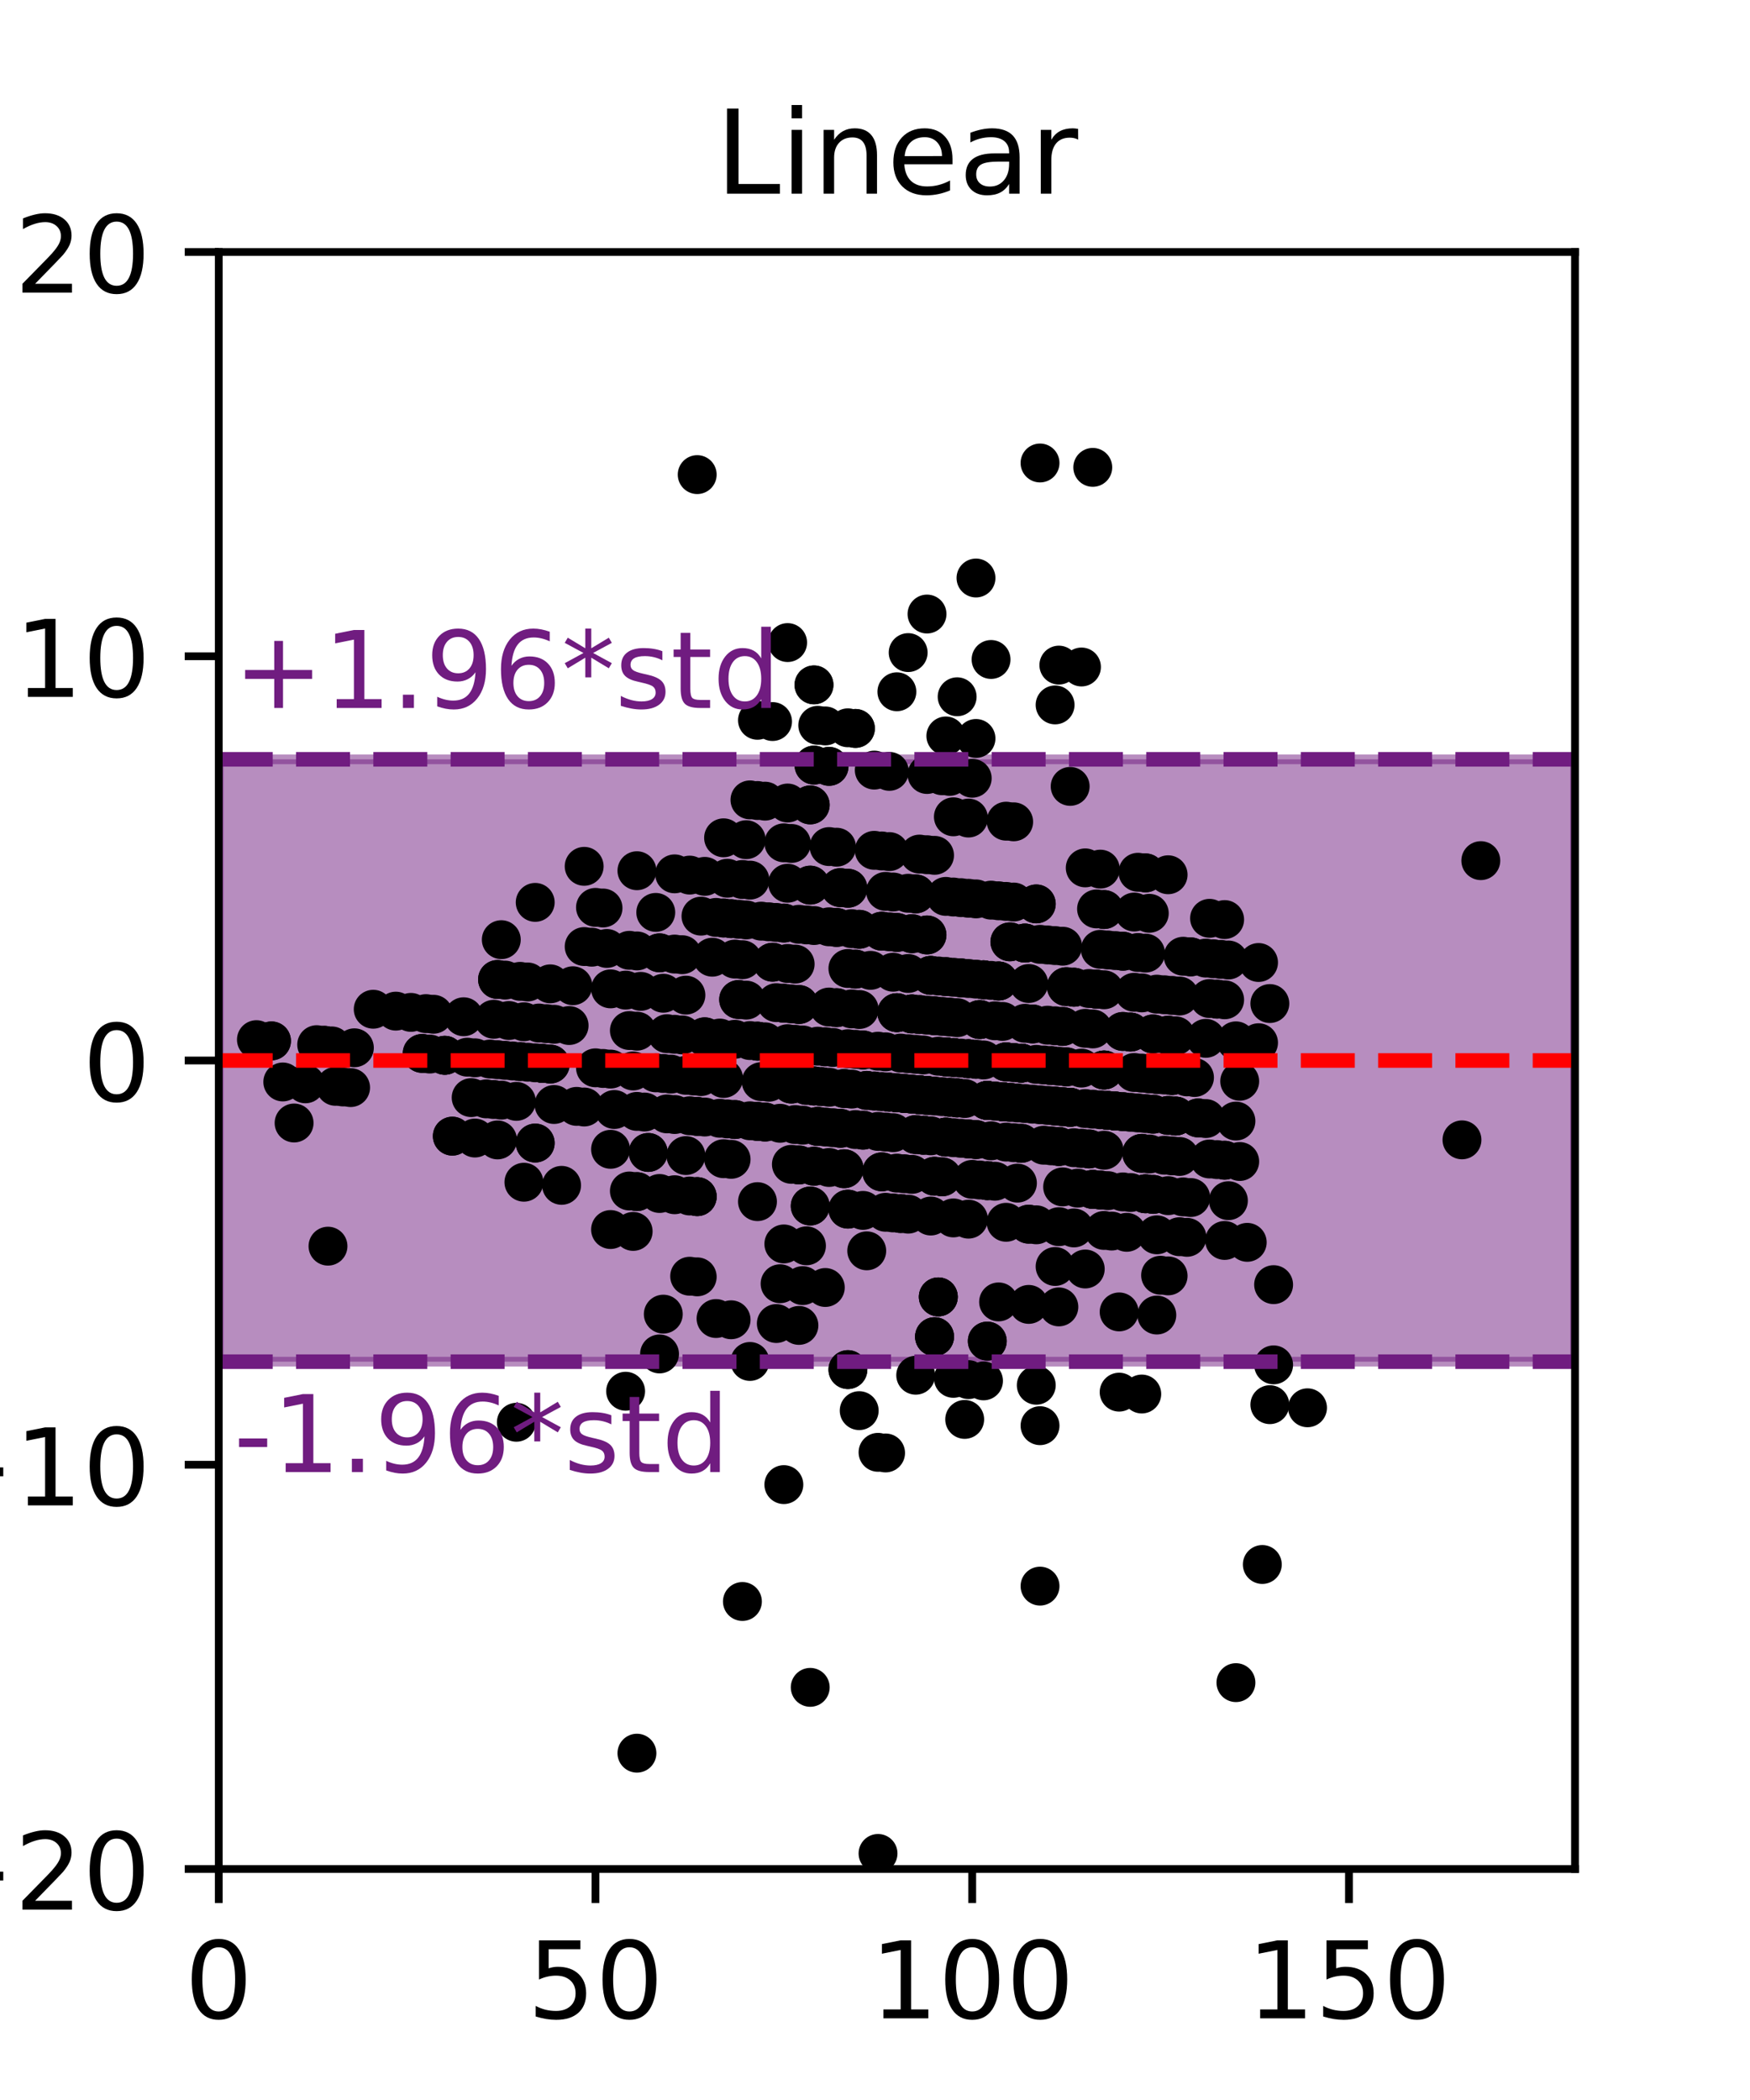 <?xml version="1.0" encoding="utf-8" standalone="no"?>
<!DOCTYPE svg PUBLIC "-//W3C//DTD SVG 1.1//EN"
  "http://www.w3.org/Graphics/SVG/1.1/DTD/svg11.dtd">
<!-- Created with matplotlib (https://matplotlib.org/) -->
<svg height="216pt" version="1.1" viewBox="0 0 180 216" width="180pt" xmlns="http://www.w3.org/2000/svg" xmlns:xlink="http://www.w3.org/1999/xlink">
 <defs>
  <style type="text/css">
*{stroke-linecap:butt;stroke-linejoin:round;}
  </style>
 </defs>
 <g id="figure_1">
  <g id="patch_1">
   <path d="M 0 216 
L 180 216 
L 180 0 
L 0 0 
z
" style="fill:#ffffff;"/>
  </g>
  <g id="axes_1">
   <g id="patch_2">
    <path d="M 22.5 192.24 
L 162 192.24 
L 162 25.92 
L 22.5 25.92 
z
" style="fill:#ffffff;"/>
   </g>
   <g id="PolyCollection_1">
    <defs>
     <path d="M 22.5 -75.941 
L 22.5 -137.899 
L 38 -137.899 
L 53.5 -137.899 
L 69 -137.899 
L 84.5 -137.899 
L 100 -137.899 
L 115.5 -137.899 
L 131 -137.899 
L 146.5 -137.899 
L 162 -137.899 
L 162 -75.941 
L 162 -75.941 
L 146.5 -75.941 
L 131 -75.941 
L 115.5 -75.941 
L 100 -75.941 
L 84.5 -75.941 
L 69 -75.941 
L 53.5 -75.941 
L 38 -75.941 
L 22.5 -75.941 
z
" id="mc89f3140c8" style="stroke:#701c80;stroke-opacity:0.5;"/>
    </defs>
    <g clip-path="url(#p4560451f5b)">
     <use style="fill:#701c80;fill-opacity:0.5;stroke:#701c80;stroke-opacity:0.5;" x="0" xlink:href="#mc89f3140c8" y="216"/>
    </g>
   </g>
   <g id="matplotlib.axis_1">
    <g id="xtick_1">
     <g id="line2d_1">
      <defs>
       <path d="M 0 0 
L 0 3.5 
" id="m2c2b3b7e4c" style="stroke:#000000;stroke-width:0.8;"/>
      </defs>
      <g>
       <use style="stroke:#000000;stroke-width:0.8;" x="22.5" xlink:href="#m2c2b3b7e4c" y="192.24"/>
      </g>
     </g>
     <g id="text_1">
      <!-- 0 -->
      <defs>
       <path d="M 31.781 66.406 
Q 24.172 66.406 20.328 58.906 
Q 16.5 51.422 16.5 36.375 
Q 16.5 21.391 20.328 13.891 
Q 24.172 6.391 31.781 6.391 
Q 39.453 6.391 43.281 13.891 
Q 47.125 21.391 47.125 36.375 
Q 47.125 51.422 43.281 58.906 
Q 39.453 66.406 31.781 66.406 
z
M 31.781 74.219 
Q 44.047 74.219 50.516 64.516 
Q 56.984 54.828 56.984 36.375 
Q 56.984 17.969 50.516 8.266 
Q 44.047 -1.422 31.781 -1.422 
Q 19.531 -1.422 13.062 8.266 
Q 6.594 17.969 6.594 36.375 
Q 6.594 54.828 13.062 64.516 
Q 19.531 74.219 31.781 74.219 
z
" id="DejaVuSans-48"/>
      </defs>
      <g transform="translate(19.001 207.598)scale(0.11 -0.11)">
       <use xlink:href="#DejaVuSans-48"/>
      </g>
     </g>
    </g>
    <g id="xtick_2">
     <g id="line2d_2">
      <g>
       <use style="stroke:#000000;stroke-width:0.8;" x="61.25" xlink:href="#m2c2b3b7e4c" y="192.24"/>
      </g>
     </g>
     <g id="text_2">
      <!-- 50 -->
      <defs>
       <path d="M 10.797 72.906 
L 49.516 72.906 
L 49.516 64.594 
L 19.828 64.594 
L 19.828 46.734 
Q 21.969 47.469 24.109 47.828 
Q 26.266 48.188 28.422 48.188 
Q 40.625 48.188 47.75 41.5 
Q 54.891 34.812 54.891 23.391 
Q 54.891 11.625 47.562 5.094 
Q 40.234 -1.422 26.906 -1.422 
Q 22.312 -1.422 17.547 -0.641 
Q 12.797 0.141 7.719 1.703 
L 7.719 11.625 
Q 12.109 9.234 16.797 8.062 
Q 21.484 6.891 26.703 6.891 
Q 35.156 6.891 40.078 11.328 
Q 45.016 15.766 45.016 23.391 
Q 45.016 31 40.078 35.438 
Q 35.156 39.891 26.703 39.891 
Q 22.75 39.891 18.812 39.016 
Q 14.891 38.141 10.797 36.281 
z
" id="DejaVuSans-53"/>
      </defs>
      <g transform="translate(54.251 207.598)scale(0.11 -0.11)">
       <use xlink:href="#DejaVuSans-53"/>
       <use x="63.623" xlink:href="#DejaVuSans-48"/>
      </g>
     </g>
    </g>
    <g id="xtick_3">
     <g id="line2d_3">
      <g>
       <use style="stroke:#000000;stroke-width:0.8;" x="100" xlink:href="#m2c2b3b7e4c" y="192.24"/>
      </g>
     </g>
     <g id="text_3">
      <!-- 100 -->
      <defs>
       <path d="M 12.406 8.297 
L 28.516 8.297 
L 28.516 63.922 
L 10.984 60.406 
L 10.984 69.391 
L 28.422 72.906 
L 38.281 72.906 
L 38.281 8.297 
L 54.391 8.297 
L 54.391 0 
L 12.406 0 
z
" id="DejaVuSans-49"/>
      </defs>
      <g transform="translate(89.502 207.598)scale(0.11 -0.11)">
       <use xlink:href="#DejaVuSans-49"/>
       <use x="63.623" xlink:href="#DejaVuSans-48"/>
       <use x="127.246" xlink:href="#DejaVuSans-48"/>
      </g>
     </g>
    </g>
    <g id="xtick_4">
     <g id="line2d_4">
      <g>
       <use style="stroke:#000000;stroke-width:0.8;" x="138.75" xlink:href="#m2c2b3b7e4c" y="192.24"/>
      </g>
     </g>
     <g id="text_4">
      <!-- 150 -->
      <g transform="translate(128.252 207.598)scale(0.11 -0.11)">
       <use xlink:href="#DejaVuSans-49"/>
       <use x="63.623" xlink:href="#DejaVuSans-53"/>
       <use x="127.246" xlink:href="#DejaVuSans-48"/>
      </g>
     </g>
    </g>
   </g>
   <g id="matplotlib.axis_2">
    <g id="ytick_1">
     <g id="line2d_5">
      <defs>
       <path d="M 0 0 
L -3.5 0 
" id="m7d75f57a51" style="stroke:#000000;stroke-width:0.8;"/>
      </defs>
      <g>
       <use style="stroke:#000000;stroke-width:0.8;" x="22.5" xlink:href="#m7d75f57a51" y="192.24"/>
      </g>
     </g>
     <g id="text_5">
      <!-- −20 -->
      <defs>
       <path d="M 10.594 35.5 
L 73.188 35.5 
L 73.188 27.203 
L 10.594 27.203 
z
" id="DejaVuSans-8722"/>
       <path d="M 19.188 8.297 
L 53.609 8.297 
L 53.609 0 
L 7.328 0 
L 7.328 8.297 
Q 12.938 14.109 22.625 23.891 
Q 32.328 33.688 34.812 36.531 
Q 39.547 41.844 41.422 45.531 
Q 43.312 49.219 43.312 52.781 
Q 43.312 58.594 39.234 62.25 
Q 35.156 65.922 28.609 65.922 
Q 23.969 65.922 18.812 64.312 
Q 13.672 62.703 7.812 59.422 
L 7.812 69.391 
Q 13.766 71.781 18.938 73 
Q 24.125 74.219 28.422 74.219 
Q 39.75 74.219 46.484 68.547 
Q 53.219 62.891 53.219 53.422 
Q 53.219 48.922 51.531 44.891 
Q 49.859 40.875 45.406 35.406 
Q 44.188 33.984 37.641 27.219 
Q 31.109 20.453 19.188 8.297 
z
" id="DejaVuSans-50"/>
      </defs>
      <g transform="translate(-7.715 196.419)scale(0.11 -0.11)">
       <use xlink:href="#DejaVuSans-8722"/>
       <use x="83.789" xlink:href="#DejaVuSans-50"/>
       <use x="147.412" xlink:href="#DejaVuSans-48"/>
      </g>
     </g>
    </g>
    <g id="ytick_2">
     <g id="line2d_6">
      <g>
       <use style="stroke:#000000;stroke-width:0.8;" x="22.5" xlink:href="#m7d75f57a51" y="150.66"/>
      </g>
     </g>
     <g id="text_6">
      <!-- −10 -->
      <g transform="translate(-7.715 154.839)scale(0.11 -0.11)">
       <use xlink:href="#DejaVuSans-8722"/>
       <use x="83.789" xlink:href="#DejaVuSans-49"/>
       <use x="147.412" xlink:href="#DejaVuSans-48"/>
      </g>
     </g>
    </g>
    <g id="ytick_3">
     <g id="line2d_7">
      <g>
       <use style="stroke:#000000;stroke-width:0.8;" x="22.5" xlink:href="#m7d75f57a51" y="109.08"/>
      </g>
     </g>
     <g id="text_7">
      <!-- 0 -->
      <g transform="translate(8.501 113.259)scale(0.11 -0.11)">
       <use xlink:href="#DejaVuSans-48"/>
      </g>
     </g>
    </g>
    <g id="ytick_4">
     <g id="line2d_8">
      <g>
       <use style="stroke:#000000;stroke-width:0.8;" x="22.5" xlink:href="#m7d75f57a51" y="67.5"/>
      </g>
     </g>
     <g id="text_8">
      <!-- 10 -->
      <g transform="translate(1.502 71.679)scale(0.11 -0.11)">
       <use xlink:href="#DejaVuSans-49"/>
       <use x="63.623" xlink:href="#DejaVuSans-48"/>
      </g>
     </g>
    </g>
    <g id="ytick_5">
     <g id="line2d_9">
      <g>
       <use style="stroke:#000000;stroke-width:0.8;" x="22.5" xlink:href="#m7d75f57a51" y="25.92"/>
      </g>
     </g>
     <g id="text_9">
      <!-- 20 -->
      <g transform="translate(1.502 30.099)scale(0.11 -0.11)">
       <use xlink:href="#DejaVuSans-50"/>
       <use x="63.623" xlink:href="#DejaVuSans-48"/>
      </g>
     </g>
    </g>
   </g>
   <g id="line2d_10">
    <defs>
     <path d="M 0 1.5 
C 0.398 1.5 0.779 1.342 1.061 1.061 
C 1.342 0.779 1.5 0.398 1.5 0 
C 1.5 -0.398 1.342 -0.779 1.061 -1.061 
C 0.779 -1.342 0.398 -1.5 0 -1.5 
C -0.398 -1.5 -0.779 -1.342 -1.061 -1.061 
C -1.342 -0.779 -1.5 -0.398 -1.5 0 
C -1.5 0.398 -1.342 0.779 -1.061 1.061 
C -0.779 1.342 -0.398 1.5 0 1.5 
z
" id="m6ef87fe929" style="stroke:#000000;"/>
    </defs>
    <g clip-path="url(#p4560451f5b)">
     <use style="stroke:#000000;" x="108.525" xlink:href="#m6ef87fe929" y="113.764"/>
     <use style="stroke:#000000;" x="71.713" xlink:href="#m6ef87fe929" y="123.081"/>
     <use style="stroke:#000000;" x="91.862" xlink:href="#m6ef87fe929" y="116.505"/>
     <use style="stroke:#000000;" x="96.513" xlink:href="#m6ef87fe929" y="133.394"/>
     <use style="stroke:#000000;" x="50.4" xlink:href="#m6ef87fe929" y="108.933"/>
     <use style="stroke:#000000;" x="106.588" xlink:href="#m6ef87fe929" y="125.98"/>
     <use style="stroke:#000000;" x="92.25" xlink:href="#m6ef87fe929" y="112.411"/>
     <use style="stroke:#000000;" x="71.713" xlink:href="#m6ef87fe929" y="123.081"/>
     <use style="stroke:#000000;" x="53.5" xlink:href="#m6ef87fe929" y="109.19"/>
     <use style="stroke:#000000;" x="75.2" xlink:href="#m6ef87fe929" y="119.246"/>
     <use style="stroke:#000000;" x="80.237" xlink:href="#m6ef87fe929" y="132.042"/>
     <use style="stroke:#000000;" x="93.412" xlink:href="#m6ef87fe929" y="124.885"/>
     <use style="stroke:#000000;" x="108.912" xlink:href="#m6ef87fe929" y="109.67"/>
     <use style="stroke:#000000;" x="29.087" xlink:href="#m6ef87fe929" y="111.287"/>
     <use style="stroke:#000000;" x="88.763" xlink:href="#m6ef87fe929" y="116.247"/>
     <use style="stroke:#000000;" x="96.513" xlink:href="#m6ef87fe929" y="133.394"/>
     <use style="stroke:#000000;" x="97.287" xlink:href="#m6ef87fe929" y="116.956"/>
     <use style="stroke:#000000;" x="113.175" xlink:href="#m6ef87fe929" y="122.402"/>
     <use style="stroke:#000000;" x="97.675" xlink:href="#m6ef87fe929" y="112.862"/>
     <use style="stroke:#000000;" x="113.562" xlink:href="#m6ef87fe929" y="126.56"/>
     <use style="stroke:#000000;" x="88.375" xlink:href="#m6ef87fe929" y="103.837"/>
     <use style="stroke:#000000;" x="91.475" xlink:href="#m6ef87fe929" y="79.34"/>
     <use style="stroke:#000000;" x="55.825" xlink:href="#m6ef87fe929" y="109.384"/>
     <use style="stroke:#000000;" x="97.287" xlink:href="#m6ef87fe929" y="116.956"/>
     <use style="stroke:#000000;" x="53.888" xlink:href="#m6ef87fe929" y="105.097"/>
     <use style="stroke:#000000;" x="95.35" xlink:href="#m6ef87fe929" y="96.166"/>
     <use style="stroke:#000000;" x="100.388" xlink:href="#m6ef87fe929" y="117.213"/>
     <use style="stroke:#000000;" x="105.037" xlink:href="#m6ef87fe929" y="109.348"/>
     <use style="stroke:#000000;" x="62.8" xlink:href="#m6ef87fe929" y="109.963"/>
     <use style="stroke:#000000;" x="59.312" xlink:href="#m6ef87fe929" y="113.799"/>
     <use style="stroke:#000000;" x="66.675" xlink:href="#m6ef87fe929" y="118.537"/>
     <use style="stroke:#000000;" x="94.575" xlink:href="#m6ef87fe929" y="112.604"/>
     <use style="stroke:#000000;" x="96.9" xlink:href="#m6ef87fe929" y="121.049"/>
     <use style="stroke:#000000;" x="110.463" xlink:href="#m6ef87fe929" y="118.051"/>
     <use style="stroke:#000000;" x="81.4" xlink:href="#m6ef87fe929" y="119.761"/>
     <use style="stroke:#000000;" x="102.713" xlink:href="#m6ef87fe929" y="133.91"/>
     <use style="stroke:#000000;" x="72.487" xlink:href="#m6ef87fe929" y="106.643"/>
     <use style="stroke:#000000;" x="96.125" xlink:href="#m6ef87fe929" y="137.488"/>
     <use style="stroke:#000000;" x="120.15" xlink:href="#m6ef87fe929" y="114.73"/>
     <use style="stroke:#000000;" x="113.562" xlink:href="#m6ef87fe929" y="118.308"/>
     <use style="stroke:#000000;" x="98.838" xlink:href="#m6ef87fe929" y="100.581"/>
     <use style="stroke:#000000;" x="56.6" xlink:href="#m6ef87fe929" y="109.448"/>
     <use style="stroke:#000000;" x="83.338" xlink:href="#m6ef87fe929" y="124.048"/>
     <use style="stroke:#000000;" x="56.987" xlink:href="#m6ef87fe929" y="113.606"/>
     <use style="stroke:#000000;" x="83.338" xlink:href="#m6ef87fe929" y="124.048"/>
     <use style="stroke:#000000;" x="101.55" xlink:href="#m6ef87fe929" y="113.184"/>
     <use style="stroke:#000000;" x="68.225" xlink:href="#m6ef87fe929" y="102.163"/>
     <use style="stroke:#000000;" x="96.513" xlink:href="#m6ef87fe929" y="108.64"/>
     <use style="stroke:#000000;" x="108.138" xlink:href="#m6ef87fe929" y="109.606"/>
     <use style="stroke:#000000;" x="96.125" xlink:href="#m6ef87fe929" y="120.985"/>
     <use style="stroke:#000000;" x="125.963" xlink:href="#m6ef87fe929" y="119.339"/>
     <use style="stroke:#000000;" x="103.875" xlink:href="#m6ef87fe929" y="113.377"/>
     <use style="stroke:#000000;" x="51.175" xlink:href="#m6ef87fe929" y="117.249"/>
     <use style="stroke:#000000;" x="92.25" xlink:href="#m6ef87fe929" y="112.411"/>
     <use style="stroke:#000000;" x="112.013" xlink:href="#m6ef87fe929" y="101.676"/>
     <use style="stroke:#000000;" x="119.763" xlink:href="#m6ef87fe929" y="110.572"/>
     <use style="stroke:#000000;" x="106.975" xlink:href="#m6ef87fe929" y="163.144"/>
     <use style="stroke:#000000;" x="51.95" xlink:href="#m6ef87fe929" y="109.061"/>
     <use style="stroke:#000000;" x="119.763" xlink:href="#m6ef87fe929" y="118.824"/>
     <use style="stroke:#000000;" x="84.888" xlink:href="#m6ef87fe929" y="132.428"/>
     <use style="stroke:#000000;" x="79.85" xlink:href="#m6ef87fe929" y="136.135"/>
     <use style="stroke:#000000;" x="113.175" xlink:href="#m6ef87fe929" y="122.402"/>
     <use style="stroke:#000000;" x="65.513" xlink:href="#m6ef87fe929" y="114.315"/>
     <use style="stroke:#000000;" x="92.638" xlink:href="#m6ef87fe929" y="124.821"/>
     <use style="stroke:#000000;" x="101.55" xlink:href="#m6ef87fe929" y="113.184"/>
     <use style="stroke:#000000;" x="90.312" xlink:href="#m6ef87fe929" y="190.64"/>
     <use style="stroke:#000000;" x="69.388" xlink:href="#m6ef87fe929" y="106.385"/>
     <use style="stroke:#000000;" x="85.275" xlink:href="#m6ef87fe929" y="120.083"/>
     <use style="stroke:#000000;" x="45.75" xlink:href="#m6ef87fe929" y="108.546"/>
     <use style="stroke:#000000;" x="114.338" xlink:href="#m6ef87fe929" y="126.624"/>
     <use style="stroke:#000000;" x="51.562" xlink:href="#m6ef87fe929" y="113.155"/>
     <use style="stroke:#000000;" x="103.487" xlink:href="#m6ef87fe929" y="117.471"/>
     <use style="stroke:#000000;" x="97.287" xlink:href="#m6ef87fe929" y="116.956"/>
     <use style="stroke:#000000;" x="87.213" xlink:href="#m6ef87fe929" y="107.867"/>
     <use style="stroke:#000000;" x="100" xlink:href="#m6ef87fe929" y="121.307"/>
     <use style="stroke:#000000;" x="48.462" xlink:href="#m6ef87fe929" y="112.897"/>
     <use style="stroke:#000000;" x="89.925" xlink:href="#m6ef87fe929" y="112.218"/>
     <use style="stroke:#000000;" x="96.125" xlink:href="#m6ef87fe929" y="120.985"/>
     <use style="stroke:#000000;" x="115.888" xlink:href="#m6ef87fe929" y="126.753"/>
     <use style="stroke:#000000;" x="111.237" xlink:href="#m6ef87fe929" y="118.115"/>
     <use style="stroke:#000000;" x="124.025" xlink:href="#m6ef87fe929" y="115.052"/>
     <use style="stroke:#000000;" x="106.588" xlink:href="#m6ef87fe929" y="142.483"/>
     <use style="stroke:#000000;" x="86.825" xlink:href="#m6ef87fe929" y="120.212"/>
     <use style="stroke:#000000;" x="108.912" xlink:href="#m6ef87fe929" y="117.922"/>
     <use style="stroke:#000000;" x="97.287" xlink:href="#m6ef87fe929" y="108.704"/>
     <use style="stroke:#000000;" x="87.6" xlink:href="#m6ef87fe929" y="112.025"/>
     <use style="stroke:#000000;" x="100.775" xlink:href="#m6ef87fe929" y="104.868"/>
     <use style="stroke:#000000;" x="125.963" xlink:href="#m6ef87fe929" y="119.339"/>
     <use style="stroke:#000000;" x="82.175" xlink:href="#m6ef87fe929" y="103.322"/>
     <use style="stroke:#000000;" x="87.213" xlink:href="#m6ef87fe929" y="140.873"/>
     <use style="stroke:#000000;" x="82.562" xlink:href="#m6ef87fe929" y="132.235"/>
     <use style="stroke:#000000;" x="102.325" xlink:href="#m6ef87fe929" y="121.5"/>
     <use style="stroke:#000000;" x="82.562" xlink:href="#m6ef87fe929" y="115.732"/>
     <use style="stroke:#000000;" x="38.388" xlink:href="#m6ef87fe929" y="103.808"/>
     <use style="stroke:#000000;" x="66.287" xlink:href="#m6ef87fe929" y="114.379"/>
     <use style="stroke:#000000;" x="35.288" xlink:href="#m6ef87fe929" y="111.802"/>
     <use style="stroke:#000000;" x="36.062" xlink:href="#m6ef87fe929" y="111.867"/>
     <use style="stroke:#000000;" x="90.312" xlink:href="#m6ef87fe929" y="108.124"/>
     <use style="stroke:#000000;" x="85.662" xlink:href="#m6ef87fe929" y="115.989"/>
     <use style="stroke:#000000;" x="69.388" xlink:href="#m6ef87fe929" y="98.133"/>
     <use style="stroke:#000000;" x="98.45" xlink:href="#m6ef87fe929" y="112.926"/>
     <use style="stroke:#000000;" x="72.487" xlink:href="#m6ef87fe929" y="90.14"/>
     <use style="stroke:#000000;" x="109.3" xlink:href="#m6ef87fe929" y="113.828"/>
     <use style="stroke:#000000;" x="54.275" xlink:href="#m6ef87fe929" y="101.003"/>
     <use style="stroke:#000000;" x="100.775" xlink:href="#m6ef87fe929" y="121.371"/>
     <use style="stroke:#000000;" x="103.1" xlink:href="#m6ef87fe929" y="113.313"/>
     <use style="stroke:#000000;" x="97.675" xlink:href="#m6ef87fe929" y="112.862"/>
     <use style="stroke:#000000;" x="65.513" xlink:href="#m6ef87fe929" y="106.063"/>
     <use style="stroke:#000000;" x="78.688" xlink:href="#m6ef87fe929" y="107.158"/>
     <use style="stroke:#000000;" x="121.312" xlink:href="#m6ef87fe929" y="118.952"/>
     <use style="stroke:#000000;" x="48.075" xlink:href="#m6ef87fe929" y="108.739"/>
     <use style="stroke:#000000;" x="99.612" xlink:href="#m6ef87fe929" y="117.149"/>
     <use style="stroke:#000000;" x="68.225" xlink:href="#m6ef87fe929" y="110.414"/>
     <use style="stroke:#000000;" x="87.987" xlink:href="#m6ef87fe929" y="107.931"/>
     <use style="stroke:#000000;" x="82.175" xlink:href="#m6ef87fe929" y="119.825"/>
     <use style="stroke:#000000;" x="82.562" xlink:href="#m6ef87fe929" y="107.48"/>
     <use style="stroke:#000000;" x="120.537" xlink:href="#m6ef87fe929" y="118.888"/>
     <use style="stroke:#000000;" x="86.825" xlink:href="#m6ef87fe929" y="111.96"/>
     <use style="stroke:#000000;" x="61.25" xlink:href="#m6ef87fe929" y="109.834"/>
     <use style="stroke:#000000;" x="90.7" xlink:href="#m6ef87fe929" y="112.282"/>
     <use style="stroke:#000000;" x="74.037" xlink:href="#m6ef87fe929" y="115.023"/>
     <use style="stroke:#000000;" x="108.912" xlink:href="#m6ef87fe929" y="126.173"/>
     <use style="stroke:#000000;" x="79.85" xlink:href="#m6ef87fe929" y="103.129"/>
     <use style="stroke:#000000;" x="71.325" xlink:href="#m6ef87fe929" y="110.672"/>
     <use style="stroke:#000000;" x="101.938" xlink:href="#m6ef87fe929" y="117.342"/>
     <use style="stroke:#000000;" x="50.788" xlink:href="#m6ef87fe929" y="104.839"/>
     <use style="stroke:#000000;" x="94.575" xlink:href="#m6ef87fe929" y="104.353"/>
     <use style="stroke:#000000;" x="91.088" xlink:href="#m6ef87fe929" y="116.44"/>
     <use style="stroke:#000000;" x="68.225" xlink:href="#m6ef87fe929" y="135.169"/>
     <use style="stroke:#000000;" x="84.112" xlink:href="#m6ef87fe929" y="115.86"/>
     <use style="stroke:#000000;" x="92.638" xlink:href="#m6ef87fe929" y="108.317"/>
     <use style="stroke:#000000;" x="88.763" xlink:href="#m6ef87fe929" y="116.247"/>
     <use style="stroke:#000000;" x="87.987" xlink:href="#m6ef87fe929" y="116.183"/>
     <use style="stroke:#000000;" x="95.737" xlink:href="#m6ef87fe929" y="100.324"/>
     <use style="stroke:#000000;" x="87.213" xlink:href="#m6ef87fe929" y="91.363"/>
     <use style="stroke:#000000;" x="33.737" xlink:href="#m6ef87fe929" y="128.177"/>
     <use style="stroke:#000000;" x="89.15" xlink:href="#m6ef87fe929" y="128.657"/>
     <use style="stroke:#000000;" x="70.55" xlink:href="#m6ef87fe929" y="118.859"/>
     <use style="stroke:#000000;" x="94.188" xlink:href="#m6ef87fe929" y="108.446"/>
     <use style="stroke:#000000;" x="103.1" xlink:href="#m6ef87fe929" y="113.313"/>
     <use style="stroke:#000000;" x="101.162" xlink:href="#m6ef87fe929" y="100.774"/>
     <use style="stroke:#000000;" x="94.188" xlink:href="#m6ef87fe929" y="116.698"/>
     <use style="stroke:#000000;" x="77.138" xlink:href="#m6ef87fe929" y="115.281"/>
     <use style="stroke:#000000;" x="113.95" xlink:href="#m6ef87fe929" y="114.215"/>
     <use style="stroke:#000000;" x="51.175" xlink:href="#m6ef87fe929" y="108.997"/>
     <use style="stroke:#000000;" x="68.612" xlink:href="#m6ef87fe929" y="106.321"/>
     <use style="stroke:#000000;" x="56.6" xlink:href="#m6ef87fe929" y="109.448"/>
     <use style="stroke:#000000;" x="120.15" xlink:href="#m6ef87fe929" y="122.982"/>
     <use style="stroke:#000000;" x="112.4" xlink:href="#m6ef87fe929" y="122.337"/>
     <use style="stroke:#000000;" x="101.55" xlink:href="#m6ef87fe929" y="113.184"/>
     <use style="stroke:#000000;" x="92.638" xlink:href="#m6ef87fe929" y="124.821"/>
     <use style="stroke:#000000;" x="75.975" xlink:href="#m6ef87fe929" y="102.807"/>
     <use style="stroke:#000000;" x="72.487" xlink:href="#m6ef87fe929" y="114.894"/>
     <use style="stroke:#000000;" x="84.888" xlink:href="#m6ef87fe929" y="107.673"/>
     <use style="stroke:#000000;" x="110.075" xlink:href="#m6ef87fe929" y="113.893"/>
     <use style="stroke:#000000;" x="69" xlink:href="#m6ef87fe929" y="110.479"/>
     <use style="stroke:#000000;" x="104.65" xlink:href="#m6ef87fe929" y="113.442"/>
     <use style="stroke:#000000;" x="89.15" xlink:href="#m6ef87fe929" y="112.153"/>
     <use style="stroke:#000000;" x="75.588" xlink:href="#m6ef87fe929" y="115.152"/>
     <use style="stroke:#000000;" x="86.825" xlink:href="#m6ef87fe929" y="120.212"/>
     <use style="stroke:#000000;" x="88.763" xlink:href="#m6ef87fe929" y="124.499"/>
     <use style="stroke:#000000;" x="73.65" xlink:href="#m6ef87fe929" y="135.62"/>
     <use style="stroke:#000000;" x="94.575" xlink:href="#m6ef87fe929" y="112.604"/>
     <use style="stroke:#000000;" x="91.475" xlink:href="#m6ef87fe929" y="112.347"/>
     <use style="stroke:#000000;" x="83.725" xlink:href="#m6ef87fe929" y="119.954"/>
     <use style="stroke:#000000;" x="43.425" xlink:href="#m6ef87fe929" y="108.353"/>
     <use style="stroke:#000000;" x="77.912" xlink:href="#m6ef87fe929" y="107.094"/>
     <use style="stroke:#000000;" x="115.112" xlink:href="#m6ef87fe929" y="134.94"/>
     <use style="stroke:#000000;" x="104.65" xlink:href="#m6ef87fe929" y="121.693"/>
     <use style="stroke:#000000;" x="99.612" xlink:href="#m6ef87fe929" y="117.149"/>
     <use style="stroke:#000000;" x="95.737" xlink:href="#m6ef87fe929" y="125.078"/>
     <use style="stroke:#000000;" x="107.362" xlink:href="#m6ef87fe929" y="117.793"/>
     <use style="stroke:#000000;" x="74.425" xlink:href="#m6ef87fe929" y="110.93"/>
     <use style="stroke:#000000;" x="108.912" xlink:href="#m6ef87fe929" y="134.425"/>
     <use style="stroke:#000000;" x="86.438" xlink:href="#m6ef87fe929" y="116.054"/>
     <use style="stroke:#000000;" x="64.737" xlink:href="#m6ef87fe929" y="122.502"/>
     <use style="stroke:#000000;" x="48.85" xlink:href="#m6ef87fe929" y="117.055"/>
     <use style="stroke:#000000;" x="121.7" xlink:href="#m6ef87fe929" y="123.11"/>
     <use style="stroke:#000000;" x="76.362" xlink:href="#m6ef87fe929" y="164.726"/>
     <use style="stroke:#000000;" x="62.8" xlink:href="#m6ef87fe929" y="126.466"/>
     <use style="stroke:#000000;" x="127.125" xlink:href="#m6ef87fe929" y="173.071"/>
     <use style="stroke:#000000;" x="94.188" xlink:href="#m6ef87fe929" y="116.698"/>
     <use style="stroke:#000000;" x="80.625" xlink:href="#m6ef87fe929" y="127.948"/>
     <use style="stroke:#000000;" x="96.125" xlink:href="#m6ef87fe929" y="137.488"/>
     <use style="stroke:#000000;" x="124.412" xlink:href="#m6ef87fe929" y="119.21"/>
     <use style="stroke:#000000;" x="98.062" xlink:href="#m6ef87fe929" y="141.775"/>
     <use style="stroke:#000000;" x="99.612" xlink:href="#m6ef87fe929" y="92.394"/>
     <use style="stroke:#000000;" x="74.425" xlink:href="#m6ef87fe929" y="119.181"/>
     <use style="stroke:#000000;" x="75.588" xlink:href="#m6ef87fe929" y="115.152"/>
     <use style="stroke:#000000;" x="101.55" xlink:href="#m6ef87fe929" y="137.939"/>
     <use style="stroke:#000000;" x="71.713" xlink:href="#m6ef87fe929" y="114.83"/>
     <use style="stroke:#000000;" x="62.8" xlink:href="#m6ef87fe929" y="118.215"/>
     <use style="stroke:#000000;" x="77.912" xlink:href="#m6ef87fe929" y="107.094"/>
     <use style="stroke:#000000;" x="78.688" xlink:href="#m6ef87fe929" y="115.41"/>
     <use style="stroke:#000000;" x="60.087" xlink:href="#m6ef87fe929" y="113.864"/>
     <use style="stroke:#000000;" x="115.5" xlink:href="#m6ef87fe929" y="114.343"/>
     <use style="stroke:#000000;" x="53.888" xlink:href="#m6ef87fe929" y="121.6"/>
     <use style="stroke:#000000;" x="94.963" xlink:href="#m6ef87fe929" y="116.762"/>
     <use style="stroke:#000000;" x="78.3" xlink:href="#m6ef87fe929" y="111.252"/>
     <use style="stroke:#000000;" x="86.438" xlink:href="#m6ef87fe929" y="91.299"/>
     <use style="stroke:#000000;" x="99.612" xlink:href="#m6ef87fe929" y="108.897"/>
     <use style="stroke:#000000;" x="93.8" xlink:href="#m6ef87fe929" y="112.54"/>
     <use style="stroke:#000000;" x="120.15" xlink:href="#m6ef87fe929" y="106.478"/>
     <use style="stroke:#000000;" x="95.737" xlink:href="#m6ef87fe929" y="116.827"/>
     <use style="stroke:#000000;" x="99.612" xlink:href="#m6ef87fe929" y="141.904"/>
     <use style="stroke:#000000;" x="26.375" xlink:href="#m6ef87fe929" y="106.936"/>
     <use style="stroke:#000000;" x="116.275" xlink:href="#m6ef87fe929" y="114.408"/>
     <use style="stroke:#000000;" x="118.6" xlink:href="#m6ef87fe929" y="106.35"/>
     <use style="stroke:#000000;" x="101.162" xlink:href="#m6ef87fe929" y="100.774"/>
     <use style="stroke:#000000;" x="81.013" xlink:href="#m6ef87fe929" y="107.351"/>
     <use style="stroke:#000000;" x="128.287" xlink:href="#m6ef87fe929" y="127.784"/>
     <use style="stroke:#000000;" x="118.987" xlink:href="#m6ef87fe929" y="110.508"/>
     <use style="stroke:#000000;" x="84.112" xlink:href="#m6ef87fe929" y="115.86"/>
     <use style="stroke:#000000;" x="75.2" xlink:href="#m6ef87fe929" y="94.491"/>
     <use style="stroke:#000000;" x="74.812" xlink:href="#m6ef87fe929" y="115.088"/>
     <use style="stroke:#000000;" x="71.713" xlink:href="#m6ef87fe929" y="114.83"/>
     <use style="stroke:#000000;" x="113.562" xlink:href="#m6ef87fe929" y="110.057"/>
     <use style="stroke:#000000;" x="118.6" xlink:href="#m6ef87fe929" y="114.601"/>
     <use style="stroke:#000000;" x="117.825" xlink:href="#m6ef87fe929" y="122.788"/>
     <use style="stroke:#000000;" x="98.062" xlink:href="#m6ef87fe929" y="125.272"/>
     <use style="stroke:#000000;" x="91.475" xlink:href="#m6ef87fe929" y="112.347"/>
     <use style="stroke:#000000;" x="27.925" xlink:href="#m6ef87fe929" y="107.065"/>
     <use style="stroke:#000000;" x="82.95" xlink:href="#m6ef87fe929" y="128.141"/>
     <use style="stroke:#000000;" x="102.713" xlink:href="#m6ef87fe929" y="100.903"/>
     <use style="stroke:#000000;" x="125.188" xlink:href="#m6ef87fe929" y="102.771"/>
     <use style="stroke:#000000;" x="108.525" xlink:href="#m6ef87fe929" y="130.267"/>
     <use style="stroke:#000000;" x="114.725" xlink:href="#m6ef87fe929" y="114.279"/>
     <use style="stroke:#000000;" x="101.55" xlink:href="#m6ef87fe929" y="113.184"/>
     <use style="stroke:#000000;" x="109.3" xlink:href="#m6ef87fe929" y="122.08"/>
     <use style="stroke:#000000;" x="112.013" xlink:href="#m6ef87fe929" y="118.179"/>
     <use style="stroke:#000000;" x="103.1" xlink:href="#m6ef87fe929" y="113.313"/>
     <use style="stroke:#000000;" x="125.963" xlink:href="#m6ef87fe929" y="127.59"/>
     <use style="stroke:#000000;" x="118.213" xlink:href="#m6ef87fe929" y="110.443"/>
     <use style="stroke:#000000;" x="121.312" xlink:href="#m6ef87fe929" y="127.204"/>
     <use style="stroke:#000000;" x="118.987" xlink:href="#m6ef87fe929" y="135.262"/>
     <use style="stroke:#000000;" x="113.95" xlink:href="#m6ef87fe929" y="122.466"/>
     <use style="stroke:#000000;" x="86.438" xlink:href="#m6ef87fe929" y="116.054"/>
     <use style="stroke:#000000;" x="94.963" xlink:href="#m6ef87fe929" y="116.762"/>
     <use style="stroke:#000000;" x="94.188" xlink:href="#m6ef87fe929" y="141.453"/>
     <use style="stroke:#000000;" x="30.25" xlink:href="#m6ef87fe929" y="115.509"/>
     <use style="stroke:#000000;" x="101.55" xlink:href="#m6ef87fe929" y="137.939"/>
     <use style="stroke:#000000;" x="87.213" xlink:href="#m6ef87fe929" y="124.37"/>
     <use style="stroke:#000000;" x="91.475" xlink:href="#m6ef87fe929" y="112.347"/>
     <use style="stroke:#000000;" x="84.5" xlink:href="#m6ef87fe929" y="111.767"/>
     <use style="stroke:#000000;" x="113.562" xlink:href="#m6ef87fe929" y="110.057"/>
     <use style="stroke:#000000;" x="105.425" xlink:href="#m6ef87fe929" y="113.506"/>
     <use style="stroke:#000000;" x="69.388" xlink:href="#m6ef87fe929" y="122.888"/>
     <use style="stroke:#000000;" x="83.725" xlink:href="#m6ef87fe929" y="111.702"/>
     <use style="stroke:#000000;" x="105.037" xlink:href="#m6ef87fe929" y="117.6"/>
     <use style="stroke:#000000;" x="122.088" xlink:href="#m6ef87fe929" y="127.268"/>
     <use style="stroke:#000000;" x="83.725" xlink:href="#m6ef87fe929" y="111.702"/>
     <use style="stroke:#000000;" x="67.838" xlink:href="#m6ef87fe929" y="122.759"/>
     <use style="stroke:#000000;" x="94.963" xlink:href="#m6ef87fe929" y="116.762"/>
     <use style="stroke:#000000;" x="109.3" xlink:href="#m6ef87fe929" y="113.828"/>
     <use style="stroke:#000000;" x="50.013" xlink:href="#m6ef87fe929" y="113.026"/>
     <use style="stroke:#000000;" x="98.062" xlink:href="#m6ef87fe929" y="117.02"/>
     <use style="stroke:#000000;" x="118.213" xlink:href="#m6ef87fe929" y="110.443"/>
     <use style="stroke:#000000;" x="65.513" xlink:href="#m6ef87fe929" y="180.327"/>
     <use style="stroke:#000000;" x="118.6" xlink:href="#m6ef87fe929" y="122.853"/>
     <use style="stroke:#000000;" x="125.188" xlink:href="#m6ef87fe929" y="119.274"/>
     <use style="stroke:#000000;" x="82.95" xlink:href="#m6ef87fe929" y="111.638"/>
     <use style="stroke:#000000;" x="96.125" xlink:href="#m6ef87fe929" y="137.488"/>
     <use style="stroke:#000000;" x="123.25" xlink:href="#m6ef87fe929" y="114.988"/>
     <use style="stroke:#000000;" x="122.088" xlink:href="#m6ef87fe929" y="110.765"/>
     <use style="stroke:#000000;" x="87.213" xlink:href="#m6ef87fe929" y="124.37"/>
     <use style="stroke:#000000;" x="112.4" xlink:href="#m6ef87fe929" y="114.086"/>
     <use style="stroke:#000000;" x="112.4" xlink:href="#m6ef87fe929" y="122.337"/>
     <use style="stroke:#000000;" x="70.938" xlink:href="#m6ef87fe929" y="131.269"/>
     <use style="stroke:#000000;" x="92.25" xlink:href="#m6ef87fe929" y="120.663"/>
     <use style="stroke:#000000;" x="120.537" xlink:href="#m6ef87fe929" y="110.636"/>
     <use style="stroke:#000000;" x="65.125" xlink:href="#m6ef87fe929" y="126.66"/>
     <use style="stroke:#000000;" x="117.438" xlink:href="#m6ef87fe929" y="118.63"/>
     <use style="stroke:#000000;" x="118.6" xlink:href="#m6ef87fe929" y="122.853"/>
     <use style="stroke:#000000;" x="77.138" xlink:href="#m6ef87fe929" y="107.029"/>
     <use style="stroke:#000000;" x="110.463" xlink:href="#m6ef87fe929" y="126.302"/>
     <use style="stroke:#000000;" x="110.85" xlink:href="#m6ef87fe929" y="122.209"/>
     <use style="stroke:#000000;" x="108.138" xlink:href="#m6ef87fe929" y="109.606"/>
     <use style="stroke:#000000;" x="84.888" xlink:href="#m6ef87fe929" y="115.925"/>
     <use style="stroke:#000000;" x="81.013" xlink:href="#m6ef87fe929" y="99.1"/>
     <use style="stroke:#000000;" x="119.375" xlink:href="#m6ef87fe929" y="131.169"/>
     <use style="stroke:#000000;" x="117.438" xlink:href="#m6ef87fe929" y="143.385"/>
     <use style="stroke:#000000;" x="118.987" xlink:href="#m6ef87fe929" y="110.508"/>
     <use style="stroke:#000000;" x="122.475" xlink:href="#m6ef87fe929" y="123.175"/>
     <use style="stroke:#000000;" x="83.725" xlink:href="#m6ef87fe929" y="119.954"/>
     <use style="stroke:#000000;" x="109.688" xlink:href="#m6ef87fe929" y="109.735"/>
     <use style="stroke:#000000;" x="79.463" xlink:href="#m6ef87fe929" y="98.971"/>
     <use style="stroke:#000000;" x="81.013" xlink:href="#m6ef87fe929" y="82.596"/>
     <use style="stroke:#000000;" x="67.45" xlink:href="#m6ef87fe929" y="110.35"/>
     <use style="stroke:#000000;" x="115.112" xlink:href="#m6ef87fe929" y="143.192"/>
     <use style="stroke:#000000;" x="103.487" xlink:href="#m6ef87fe929" y="125.722"/>
     <use style="stroke:#000000;" x="34.125" xlink:href="#m6ef87fe929" y="107.58"/>
     <use style="stroke:#000000;" x="90.7" xlink:href="#m6ef87fe929" y="120.534"/>
     <use style="stroke:#000000;" x="72.487" xlink:href="#m6ef87fe929" y="106.643"/>
     <use style="stroke:#000000;" x="71.713" xlink:href="#m6ef87fe929" y="48.817"/>
     <use style="stroke:#000000;" x="94.575" xlink:href="#m6ef87fe929" y="87.85"/>
     <use style="stroke:#000000;" x="120.15" xlink:href="#m6ef87fe929" y="114.73"/>
     <use style="stroke:#000000;" x="70.55" xlink:href="#m6ef87fe929" y="102.356"/>
     <use style="stroke:#000000;" x="75.588" xlink:href="#m6ef87fe929" y="106.9"/>
     <use style="stroke:#000000;" x="105.037" xlink:href="#m6ef87fe929" y="109.348"/>
     <use style="stroke:#000000;" x="91.862" xlink:href="#m6ef87fe929" y="124.756"/>
     <use style="stroke:#000000;" x="108.525" xlink:href="#m6ef87fe929" y="97.261"/>
     <use style="stroke:#000000;" x="98.838" xlink:href="#m6ef87fe929" y="117.084"/>
     <use style="stroke:#000000;" x="103.1" xlink:href="#m6ef87fe929" y="113.313"/>
     <use style="stroke:#000000;" x="99.612" xlink:href="#m6ef87fe929" y="125.4"/>
     <use style="stroke:#000000;" x="98.45" xlink:href="#m6ef87fe929" y="112.926"/>
     <use style="stroke:#000000;" x="85.275" xlink:href="#m6ef87fe929" y="111.831"/>
     <use style="stroke:#000000;" x="113.95" xlink:href="#m6ef87fe929" y="114.215"/>
     <use style="stroke:#000000;" x="94.575" xlink:href="#m6ef87fe929" y="112.604"/>
     <use style="stroke:#000000;" x="93.025" xlink:href="#m6ef87fe929" y="112.475"/>
     <use style="stroke:#000000;" x="118.6" xlink:href="#m6ef87fe929" y="106.35"/>
     <use style="stroke:#000000;" x="101.55" xlink:href="#m6ef87fe929" y="121.436"/>
     <use style="stroke:#000000;" x="105.037" xlink:href="#m6ef87fe929" y="117.6"/>
     <use style="stroke:#000000;" x="58.925" xlink:href="#m6ef87fe929" y="101.39"/>
     <use style="stroke:#000000;" x="64.737" xlink:href="#m6ef87fe929" y="105.999"/>
     <use style="stroke:#000000;" x="118.987" xlink:href="#m6ef87fe929" y="110.508"/>
     <use style="stroke:#000000;" x="81.787" xlink:href="#m6ef87fe929" y="115.667"/>
     <use style="stroke:#000000;" x="71.713" xlink:href="#m6ef87fe929" y="131.333"/>
     <use style="stroke:#000000;" x="95.35" xlink:href="#m6ef87fe929" y="112.669"/>
     <use style="stroke:#000000;" x="82.175" xlink:href="#m6ef87fe929" y="136.328"/>
     <use style="stroke:#000000;" x="102.325" xlink:href="#m6ef87fe929" y="113.248"/>
     <use style="stroke:#000000;" x="118.213" xlink:href="#m6ef87fe929" y="118.695"/>
     <use style="stroke:#000000;" x="65.513" xlink:href="#m6ef87fe929" y="122.566"/>
     <use style="stroke:#000000;" x="93.025" xlink:href="#m6ef87fe929" y="112.475"/>
     <use style="stroke:#000000;" x="98.45" xlink:href="#m6ef87fe929" y="112.926"/>
     <use style="stroke:#000000;" x="112.4" xlink:href="#m6ef87fe929" y="122.337"/>
     <use style="stroke:#000000;" x="42.263" xlink:href="#m6ef87fe929" y="104.131"/>
     <use style="stroke:#000000;" x="81.4" xlink:href="#m6ef87fe929" y="103.258"/>
     <use style="stroke:#000000;" x="124.025" xlink:href="#m6ef87fe929" y="106.8"/>
     <use style="stroke:#000000;" x="102.713" xlink:href="#m6ef87fe929" y="92.652"/>
     <use style="stroke:#000000;" x="86.825" xlink:href="#m6ef87fe929" y="111.96"/>
     <use style="stroke:#000000;" x="97.287" xlink:href="#m6ef87fe929" y="108.704"/>
     <use style="stroke:#000000;" x="54.275" xlink:href="#m6ef87fe929" y="109.255"/>
     <use style="stroke:#000000;" x="127.513" xlink:href="#m6ef87fe929" y="111.216"/>
     <use style="stroke:#000000;" x="33.35" xlink:href="#m6ef87fe929" y="107.516"/>
     <use style="stroke:#000000;" x="117.438" xlink:href="#m6ef87fe929" y="118.63"/>
     <use style="stroke:#000000;" x="113.175" xlink:href="#m6ef87fe929" y="89.395"/>
     <use style="stroke:#000000;" x="79.075" xlink:href="#m6ef87fe929" y="94.813"/>
     <use style="stroke:#000000;" x="121.312" xlink:href="#m6ef87fe929" y="102.449"/>
     <use style="stroke:#000000;" x="101.55" xlink:href="#m6ef87fe929" y="121.436"/>
     <use style="stroke:#000000;" x="114.725" xlink:href="#m6ef87fe929" y="114.279"/>
     <use style="stroke:#000000;" x="77.912" xlink:href="#m6ef87fe929" y="115.345"/>
     <use style="stroke:#000000;" x="113.95" xlink:href="#m6ef87fe929" y="114.215"/>
     <use style="stroke:#000000;" x="70.938" xlink:href="#m6ef87fe929" y="114.765"/>
     <use style="stroke:#000000;" x="131" xlink:href="#m6ef87fe929" y="132.135"/>
     <use style="stroke:#000000;" x="120.15" xlink:href="#m6ef87fe929" y="131.233"/>
     <use style="stroke:#000000;" x="81.4" xlink:href="#m6ef87fe929" y="111.509"/>
     <use style="stroke:#000000;" x="110.075" xlink:href="#m6ef87fe929" y="113.893"/>
     <use style="stroke:#000000;" x="102.325" xlink:href="#m6ef87fe929" y="113.248"/>
     <use style="stroke:#000000;" x="117.825" xlink:href="#m6ef87fe929" y="122.788"/>
     <use style="stroke:#000000;" x="74.037" xlink:href="#m6ef87fe929" y="106.772"/>
     <use style="stroke:#000000;" x="129.838" xlink:href="#m6ef87fe929" y="160.919"/>
     <use style="stroke:#000000;" x="99.225" xlink:href="#m6ef87fe929" y="145.997"/>
     <use style="stroke:#000000;" x="106.975" xlink:href="#m6ef87fe929" y="113.635"/>
     <use style="stroke:#000000;" x="90.7" xlink:href="#m6ef87fe929" y="112.282"/>
     <use style="stroke:#000000;" x="111.237" xlink:href="#m6ef87fe929" y="109.863"/>
     <use style="stroke:#000000;" x="91.475" xlink:href="#m6ef87fe929" y="112.347"/>
     <use style="stroke:#000000;" x="103.875" xlink:href="#m6ef87fe929" y="96.874"/>
     <use style="stroke:#000000;" x="58.538" xlink:href="#m6ef87fe929" y="105.483"/>
     <use style="stroke:#000000;" x="120.15" xlink:href="#m6ef87fe929" y="106.478"/>
     <use style="stroke:#000000;" x="77.912" xlink:href="#m6ef87fe929" y="123.597"/>
     <use style="stroke:#000000;" x="55.825" xlink:href="#m6ef87fe929" y="109.384"/>
     <use style="stroke:#000000;" x="114.725" xlink:href="#m6ef87fe929" y="114.279"/>
     <use style="stroke:#000000;" x="101.162" xlink:href="#m6ef87fe929" y="142.032"/>
     <use style="stroke:#000000;" x="101.55" xlink:href="#m6ef87fe929" y="113.184"/>
     <use style="stroke:#000000;" x="103.487" xlink:href="#m6ef87fe929" y="109.219"/>
     <use style="stroke:#000000;" x="45.75" xlink:href="#m6ef87fe929" y="108.546"/>
     <use style="stroke:#000000;" x="86.05" xlink:href="#m6ef87fe929" y="103.644"/>
     <use style="stroke:#000000;" x="127.513" xlink:href="#m6ef87fe929" y="119.468"/>
     <use style="stroke:#000000;" x="93.025" xlink:href="#m6ef87fe929" y="120.727"/>
     <use style="stroke:#000000;" x="71.713" xlink:href="#m6ef87fe929" y="123.081"/>
     <use style="stroke:#000000;" x="115.5" xlink:href="#m6ef87fe929" y="106.092"/>
     <use style="stroke:#000000;" x="106.975" xlink:href="#m6ef87fe929" y="146.641"/>
     <use style="stroke:#000000;" x="93.025" xlink:href="#m6ef87fe929" y="112.475"/>
     <use style="stroke:#000000;" x="99.225" xlink:href="#m6ef87fe929" y="112.991"/>
     <use style="stroke:#000000;" x="77.912" xlink:href="#m6ef87fe929" y="115.345"/>
     <use style="stroke:#000000;" x="109.688" xlink:href="#m6ef87fe929" y="109.735"/>
     <use style="stroke:#000000;" x="96.513" xlink:href="#m6ef87fe929" y="133.394"/>
     <use style="stroke:#000000;" x="80.625" xlink:href="#m6ef87fe929" y="152.703"/>
     <use style="stroke:#000000;" x="67.838" xlink:href="#m6ef87fe929" y="98.005"/>
     <use style="stroke:#000000;" x="85.275" xlink:href="#m6ef87fe929" y="103.58"/>
     <use style="stroke:#000000;" x="112.013" xlink:href="#m6ef87fe929" y="118.179"/>
     <use style="stroke:#000000;" x="90.312" xlink:href="#m6ef87fe929" y="116.376"/>
     <use style="stroke:#000000;" x="96.9" xlink:href="#m6ef87fe929" y="112.798"/>
     <use style="stroke:#000000;" x="110.075" xlink:href="#m6ef87fe929" y="113.893"/>
     <use style="stroke:#000000;" x="104.263" xlink:href="#m6ef87fe929" y="109.284"/>
     <use style="stroke:#000000;" x="105.037" xlink:href="#m6ef87fe929" y="109.348"/>
     <use style="stroke:#000000;" x="88.375" xlink:href="#m6ef87fe929" y="95.586"/>
     <use style="stroke:#000000;" x="81.4" xlink:href="#m6ef87fe929" y="111.509"/>
     <use style="stroke:#000000;" x="105.425" xlink:href="#m6ef87fe929" y="97.003"/>
     <use style="stroke:#000000;" x="75.2" xlink:href="#m6ef87fe929" y="135.749"/>
     <use style="stroke:#000000;" x="80.237" xlink:href="#m6ef87fe929" y="115.538"/>
     <use style="stroke:#000000;" x="112.4" xlink:href="#m6ef87fe929" y="48.073"/>
     <use style="stroke:#000000;" x="118.987" xlink:href="#m6ef87fe929" y="102.256"/>
     <use style="stroke:#000000;" x="79.075" xlink:href="#m6ef87fe929" y="111.316"/>
     <use style="stroke:#000000;" x="114.725" xlink:href="#m6ef87fe929" y="97.776"/>
     <use style="stroke:#000000;" x="108.138" xlink:href="#m6ef87fe929" y="117.857"/>
     <use style="stroke:#000000;" x="55.05" xlink:href="#m6ef87fe929" y="109.319"/>
     <use style="stroke:#000000;" x="105.812" xlink:href="#m6ef87fe929" y="125.916"/>
     <use style="stroke:#000000;" x="113.562" xlink:href="#m6ef87fe929" y="110.057"/>
     <use style="stroke:#000000;" x="82.95" xlink:href="#m6ef87fe929" y="111.638"/>
     <use style="stroke:#000000;" x="91.088" xlink:href="#m6ef87fe929" y="149.447"/>
     <use style="stroke:#000000;" x="72.1" xlink:href="#m6ef87fe929" y="110.736"/>
     <use style="stroke:#000000;" x="105.812" xlink:href="#m6ef87fe929" y="125.916"/>
     <use style="stroke:#000000;" x="118.987" xlink:href="#m6ef87fe929" y="127.011"/>
     <use style="stroke:#000000;" x="78.688" xlink:href="#m6ef87fe929" y="115.41"/>
     <use style="stroke:#000000;" x="96.125" xlink:href="#m6ef87fe929" y="112.733"/>
     <use style="stroke:#000000;" x="97.287" xlink:href="#m6ef87fe929" y="100.452"/>
     <use style="stroke:#000000;" x="117.05" xlink:href="#m6ef87fe929" y="114.472"/>
     <use style="stroke:#000000;" x="67.838" xlink:href="#m6ef87fe929" y="139.263"/>
     <use style="stroke:#000000;" x="152.312" xlink:href="#m6ef87fe929" y="88.523"/>
     <use style="stroke:#000000;" x="84.5" xlink:href="#m6ef87fe929" y="111.767"/>
     <use style="stroke:#000000;" x="82.175" xlink:href="#m6ef87fe929" y="119.825"/>
     <use style="stroke:#000000;" x="104.263" xlink:href="#m6ef87fe929" y="109.284"/>
     <use style="stroke:#000000;" x="108.525" xlink:href="#m6ef87fe929" y="113.764"/>
     <use style="stroke:#000000;" x="93.412" xlink:href="#m6ef87fe929" y="100.13"/>
     <use style="stroke:#000000;" x="115.5" xlink:href="#m6ef87fe929" y="122.595"/>
     <use style="stroke:#000000;" x="101.162" xlink:href="#m6ef87fe929" y="109.026"/>
     <use style="stroke:#000000;" x="95.35" xlink:href="#m6ef87fe929" y="79.662"/>
     <use style="stroke:#000000;" x="111.625" xlink:href="#m6ef87fe929" y="130.525"/>
     <use style="stroke:#000000;" x="85.275" xlink:href="#m6ef87fe929" y="78.825"/>
     <use style="stroke:#000000;" x="67.45" xlink:href="#m6ef87fe929" y="93.847"/>
     <use style="stroke:#000000;" x="114.725" xlink:href="#m6ef87fe929" y="114.279"/>
     <use style="stroke:#000000;" x="117.05" xlink:href="#m6ef87fe929" y="89.718"/>
     <use style="stroke:#000000;" x="91.088" xlink:href="#m6ef87fe929" y="124.692"/>
     <use style="stroke:#000000;" x="64.35" xlink:href="#m6ef87fe929" y="143.098"/>
     <use style="stroke:#000000;" x="77.138" xlink:href="#m6ef87fe929" y="90.526"/>
     <use style="stroke:#000000;" x="92.25" xlink:href="#m6ef87fe929" y="104.159"/>
     <use style="stroke:#000000;" x="106.975" xlink:href="#m6ef87fe929" y="97.132"/>
     <use style="stroke:#000000;" x="34.513" xlink:href="#m6ef87fe929" y="111.738"/>
     <use style="stroke:#000000;" x="98.838" xlink:href="#m6ef87fe929" y="108.833"/>
     <use style="stroke:#000000;" x="94.188" xlink:href="#m6ef87fe929" y="91.943"/>
     <use style="stroke:#000000;" x="117.825" xlink:href="#m6ef87fe929" y="89.782"/>
     <use style="stroke:#000000;" x="81.787" xlink:href="#m6ef87fe929" y="107.416"/>
     <use style="stroke:#000000;" x="99.612" xlink:href="#m6ef87fe929" y="108.897"/>
     <use style="stroke:#000000;" x="75.975" xlink:href="#m6ef87fe929" y="102.807"/>
     <use style="stroke:#000000;" x="46.525" xlink:href="#m6ef87fe929" y="116.862"/>
     <use style="stroke:#000000;" x="90.7" xlink:href="#m6ef87fe929" y="95.779"/>
     <use style="stroke:#000000;" x="125.963" xlink:href="#m6ef87fe929" y="94.584"/>
     <use style="stroke:#000000;" x="78.688" xlink:href="#m6ef87fe929" y="82.403"/>
     <use style="stroke:#000000;" x="107.75" xlink:href="#m6ef87fe929" y="113.699"/>
     <use style="stroke:#000000;" x="74.425" xlink:href="#m6ef87fe929" y="94.426"/>
     <use style="stroke:#000000;" x="107.75" xlink:href="#m6ef87fe929" y="97.196"/>
     <use style="stroke:#000000;" x="92.25" xlink:href="#m6ef87fe929" y="112.411"/>
     <use style="stroke:#000000;" x="134.488" xlink:href="#m6ef87fe929" y="144.802"/>
     <use style="stroke:#000000;" x="55.438" xlink:href="#m6ef87fe929" y="105.226"/>
     <use style="stroke:#000000;" x="96.9" xlink:href="#m6ef87fe929" y="121.049"/>
     <use style="stroke:#000000;" x="61.25" xlink:href="#m6ef87fe929" y="93.331"/>
     <use style="stroke:#000000;" x="56.212" xlink:href="#m6ef87fe929" y="105.29"/>
     <use style="stroke:#000000;" x="101.938" xlink:href="#m6ef87fe929" y="92.587"/>
     <use style="stroke:#000000;" x="80.625" xlink:href="#m6ef87fe929" y="94.942"/>
     <use style="stroke:#000000;" x="129.45" xlink:href="#m6ef87fe929" y="99"/>
     <use style="stroke:#000000;" x="106.975" xlink:href="#m6ef87fe929" y="47.622"/>
     <use style="stroke:#000000;" x="98.062" xlink:href="#m6ef87fe929" y="100.517"/>
     <use style="stroke:#000000;" x="32.575" xlink:href="#m6ef87fe929" y="107.451"/>
     <use style="stroke:#000000;" x="90.7" xlink:href="#m6ef87fe929" y="95.779"/>
     <use style="stroke:#000000;" x="97.287" xlink:href="#m6ef87fe929" y="108.704"/>
     <use style="stroke:#000000;" x="120.15" xlink:href="#m6ef87fe929" y="89.975"/>
     <use style="stroke:#000000;" x="70.938" xlink:href="#m6ef87fe929" y="123.017"/>
     <use style="stroke:#000000;" x="112.4" xlink:href="#m6ef87fe929" y="105.834"/>
     <use style="stroke:#000000;" x="27.925" xlink:href="#m6ef87fe929" y="107.065"/>
     <use style="stroke:#000000;" x="98.062" xlink:href="#m6ef87fe929" y="108.768"/>
     <use style="stroke:#000000;" x="98.838" xlink:href="#m6ef87fe929" y="92.33"/>
     <use style="stroke:#000000;" x="55.825" xlink:href="#m6ef87fe929" y="109.384"/>
     <use style="stroke:#000000;" x="96.125" xlink:href="#m6ef87fe929" y="87.978"/>
     <use style="stroke:#000000;" x="116.275" xlink:href="#m6ef87fe929" y="106.156"/>
     <use style="stroke:#000000;" x="77.912" xlink:href="#m6ef87fe929" y="74.087"/>
     <use style="stroke:#000000;" x="107.362" xlink:href="#m6ef87fe929" y="109.541"/>
     <use style="stroke:#000000;" x="108.912" xlink:href="#m6ef87fe929" y="117.922"/>
     <use style="stroke:#000000;" x="113.562" xlink:href="#m6ef87fe929" y="93.553"/>
     <use style="stroke:#000000;" x="121.7" xlink:href="#m6ef87fe929" y="98.356"/>
     <use style="stroke:#000000;" x="101.938" xlink:href="#m6ef87fe929" y="67.832"/>
     <use style="stroke:#000000;" x="106.588" xlink:href="#m6ef87fe929" y="109.477"/>
     <use style="stroke:#000000;" x="122.862" xlink:href="#m6ef87fe929" y="110.83"/>
     <use style="stroke:#000000;" x="119.763" xlink:href="#m6ef87fe929" y="102.32"/>
     <use style="stroke:#000000;" x="64.35" xlink:href="#m6ef87fe929" y="101.841"/>
     <use style="stroke:#000000;" x="113.175" xlink:href="#m6ef87fe929" y="97.647"/>
     <use style="stroke:#000000;" x="97.287" xlink:href="#m6ef87fe929" y="108.704"/>
     <use style="stroke:#000000;" x="83.725" xlink:href="#m6ef87fe929" y="95.199"/>
     <use style="stroke:#000000;" x="87.213" xlink:href="#m6ef87fe929" y="99.615"/>
     <use style="stroke:#000000;" x="97.287" xlink:href="#m6ef87fe929" y="100.452"/>
     <use style="stroke:#000000;" x="100.775" xlink:href="#m6ef87fe929" y="104.868"/>
     <use style="stroke:#000000;" x="110.463" xlink:href="#m6ef87fe929" y="101.547"/>
     <use style="stroke:#000000;" x="98.45" xlink:href="#m6ef87fe929" y="104.675"/>
     <use style="stroke:#000000;" x="83.338" xlink:href="#m6ef87fe929" y="82.79"/>
     <use style="stroke:#000000;" x="125.188" xlink:href="#m6ef87fe929" y="102.771"/>
     <use style="stroke:#000000;" x="82.175" xlink:href="#m6ef87fe929" y="103.322"/>
     <use style="stroke:#000000;" x="73.65" xlink:href="#m6ef87fe929" y="94.362"/>
     <use style="stroke:#000000;" x="75.2" xlink:href="#m6ef87fe929" y="94.491"/>
     <use style="stroke:#000000;" x="108.912" xlink:href="#m6ef87fe929" y="117.922"/>
     <use style="stroke:#000000;" x="117.438" xlink:href="#m6ef87fe929" y="110.379"/>
     <use style="stroke:#000000;" x="79.463" xlink:href="#m6ef87fe929" y="98.971"/>
     <use style="stroke:#000000;" x="112.787" xlink:href="#m6ef87fe929" y="93.489"/>
     <use style="stroke:#000000;" x="96.125" xlink:href="#m6ef87fe929" y="104.482"/>
     <use style="stroke:#000000;" x="115.5" xlink:href="#m6ef87fe929" y="106.092"/>
     <use style="stroke:#000000;" x="91.862" xlink:href="#m6ef87fe929" y="91.75"/>
     <use style="stroke:#000000;" x="111.625" xlink:href="#m6ef87fe929" y="114.021"/>
     <use style="stroke:#000000;" x="97.675" xlink:href="#m6ef87fe929" y="112.862"/>
     <use style="stroke:#000000;" x="83.725" xlink:href="#m6ef87fe929" y="111.702"/>
     <use style="stroke:#000000;" x="96.513" xlink:href="#m6ef87fe929" y="100.388"/>
     <use style="stroke:#000000;" x="118.213" xlink:href="#m6ef87fe929" y="93.94"/>
     <use style="stroke:#000000;" x="85.275" xlink:href="#m6ef87fe929" y="95.328"/>
     <use style="stroke:#000000;" x="53.112" xlink:href="#m6ef87fe929" y="113.284"/>
     <use style="stroke:#000000;" x="89.925" xlink:href="#m6ef87fe929" y="79.211"/>
     <use style="stroke:#000000;" x="131" xlink:href="#m6ef87fe929" y="140.386"/>
     <use style="stroke:#000000;" x="56.6" xlink:href="#m6ef87fe929" y="101.196"/>
     <use style="stroke:#000000;" x="60.087" xlink:href="#m6ef87fe929" y="97.36"/>
     <use style="stroke:#000000;" x="98.062" xlink:href="#m6ef87fe929" y="108.768"/>
     <use style="stroke:#000000;" x="52.337" xlink:href="#m6ef87fe929" y="104.968"/>
     <use style="stroke:#000000;" x="124.025" xlink:href="#m6ef87fe929" y="98.549"/>
     <use style="stroke:#000000;" x="92.25" xlink:href="#m6ef87fe929" y="104.159"/>
     <use style="stroke:#000000;" x="120.537" xlink:href="#m6ef87fe929" y="110.636"/>
     <use style="stroke:#000000;" x="87.213" xlink:href="#m6ef87fe929" y="74.86"/>
     <use style="stroke:#000000;" x="113.562" xlink:href="#m6ef87fe929" y="110.057"/>
     <use style="stroke:#000000;" x="85.662" xlink:href="#m6ef87fe929" y="107.738"/>
     <use style="stroke:#000000;" x="62.025" xlink:href="#m6ef87fe929" y="93.396"/>
     <use style="stroke:#000000;" x="100.775" xlink:href="#m6ef87fe929" y="104.868"/>
     <use style="stroke:#000000;" x="103.487" xlink:href="#m6ef87fe929" y="84.464"/>
     <use style="stroke:#000000;" x="79.85" xlink:href="#m6ef87fe929" y="94.877"/>
     <use style="stroke:#000000;" x="93.412" xlink:href="#m6ef87fe929" y="67.124"/>
     <use style="stroke:#000000;" x="87.987" xlink:href="#m6ef87fe929" y="99.679"/>
     <use style="stroke:#000000;" x="116.275" xlink:href="#m6ef87fe929" y="106.156"/>
     <use style="stroke:#000000;" x="105.425" xlink:href="#m6ef87fe929" y="97.003"/>
     <use style="stroke:#000000;" x="65.9" xlink:href="#m6ef87fe929" y="101.969"/>
     <use style="stroke:#000000;" x="65.513" xlink:href="#m6ef87fe929" y="89.56"/>
     <use style="stroke:#000000;" x="93.412" xlink:href="#m6ef87fe929" y="91.879"/>
     <use style="stroke:#000000;" x="83.725" xlink:href="#m6ef87fe929" y="78.696"/>
     <use style="stroke:#000000;" x="43.425" xlink:href="#m6ef87fe929" y="108.353"/>
     <use style="stroke:#000000;" x="106.2" xlink:href="#m6ef87fe929" y="113.57"/>
     <use style="stroke:#000000;" x="95.737" xlink:href="#m6ef87fe929" y="100.324"/>
     <use style="stroke:#000000;" x="82.175" xlink:href="#m6ef87fe929" y="95.07"/>
     <use style="stroke:#000000;" x="93.8" xlink:href="#m6ef87fe929" y="96.037"/>
     <use style="stroke:#000000;" x="90.312" xlink:href="#m6ef87fe929" y="149.382"/>
     <use style="stroke:#000000;" x="112.787" xlink:href="#m6ef87fe929" y="101.741"/>
     <use style="stroke:#000000;" x="117.438" xlink:href="#m6ef87fe929" y="102.127"/>
     <use style="stroke:#000000;" x="51.95" xlink:href="#m6ef87fe929" y="100.81"/>
     <use style="stroke:#000000;" x="109.3" xlink:href="#m6ef87fe929" y="97.325"/>
     <use style="stroke:#000000;" x="101.938" xlink:href="#m6ef87fe929" y="100.839"/>
     <use style="stroke:#000000;" x="108.912" xlink:href="#m6ef87fe929" y="68.412"/>
     <use style="stroke:#000000;" x="105.812" xlink:href="#m6ef87fe929" y="101.161"/>
     <use style="stroke:#000000;" x="88.763" xlink:href="#m6ef87fe929" y="107.995"/>
     <use style="stroke:#000000;" x="90.7" xlink:href="#m6ef87fe929" y="120.534"/>
     <use style="stroke:#000000;" x="45.75" xlink:href="#m6ef87fe929" y="108.546"/>
     <use style="stroke:#000000;" x="77.912" xlink:href="#m6ef87fe929" y="82.339"/>
     <use style="stroke:#000000;" x="103.875" xlink:href="#m6ef87fe929" y="113.377"/>
     <use style="stroke:#000000;" x="88.375" xlink:href="#m6ef87fe929" y="95.586"/>
     <use style="stroke:#000000;" x="117.825" xlink:href="#m6ef87fe929" y="122.788"/>
     <use style="stroke:#000000;" x="107.75" xlink:href="#m6ef87fe929" y="105.448"/>
     <use style="stroke:#000000;" x="81.013" xlink:href="#m6ef87fe929" y="90.848"/>
     <use style="stroke:#000000;" x="86.05" xlink:href="#m6ef87fe929" y="87.141"/>
     <use style="stroke:#000000;" x="55.05" xlink:href="#m6ef87fe929" y="117.571"/>
     <use style="stroke:#000000;" x="109.3" xlink:href="#m6ef87fe929" y="105.577"/>
     <use style="stroke:#000000;" x="93.412" xlink:href="#m6ef87fe929" y="108.382"/>
     <use style="stroke:#000000;" x="122.475" xlink:href="#m6ef87fe929" y="98.42"/>
     <use style="stroke:#000000;" x="97.287" xlink:href="#m6ef87fe929" y="92.201"/>
     <use style="stroke:#000000;" x="63.188" xlink:href="#m6ef87fe929" y="114.121"/>
     <use style="stroke:#000000;" x="81.787" xlink:href="#m6ef87fe929" y="99.164"/>
     <use style="stroke:#000000;" x="110.075" xlink:href="#m6ef87fe929" y="113.893"/>
     <use style="stroke:#000000;" x="76.75" xlink:href="#m6ef87fe929" y="94.62"/>
     <use style="stroke:#000000;" x="113.175" xlink:href="#m6ef87fe929" y="114.15"/>
     <use style="stroke:#000000;" x="43.812" xlink:href="#m6ef87fe929" y="104.259"/>
     <use style="stroke:#000000;" x="60.087" xlink:href="#m6ef87fe929" y="89.109"/>
     <use style="stroke:#000000;" x="117.825" xlink:href="#m6ef87fe929" y="89.782"/>
     <use style="stroke:#000000;" x="48.85" xlink:href="#m6ef87fe929" y="108.804"/>
     <use style="stroke:#000000;" x="83.338" xlink:href="#m6ef87fe929" y="91.041"/>
     <use style="stroke:#000000;" x="75.975" xlink:href="#m6ef87fe929" y="94.555"/>
     <use style="stroke:#000000;" x="74.425" xlink:href="#m6ef87fe929" y="86.175"/>
     <use style="stroke:#000000;" x="111.237" xlink:href="#m6ef87fe929" y="68.605"/>
     <use style="stroke:#000000;" x="81.4" xlink:href="#m6ef87fe929" y="86.754"/>
     <use style="stroke:#000000;" x="50.788" xlink:href="#m6ef87fe929" y="113.091"/>
     <use style="stroke:#000000;" x="124.412" xlink:href="#m6ef87fe929" y="94.455"/>
     <use style="stroke:#000000;" x="84.112" xlink:href="#m6ef87fe929" y="74.603"/>
     <use style="stroke:#000000;" x="65.513" xlink:href="#m6ef87fe929" y="122.566"/>
     <use style="stroke:#000000;" x="117.825" xlink:href="#m6ef87fe929" y="114.537"/>
     <use style="stroke:#000000;" x="84.888" xlink:href="#m6ef87fe929" y="74.667"/>
     <use style="stroke:#000000;" x="126.35" xlink:href="#m6ef87fe929" y="98.742"/>
     <use style="stroke:#000000;" x="70.938" xlink:href="#m6ef87fe929" y="90.011"/>
     <use style="stroke:#000000;" x="93.8" xlink:href="#m6ef87fe929" y="104.288"/>
     <use style="stroke:#000000;" x="120.925" xlink:href="#m6ef87fe929" y="114.794"/>
     <use style="stroke:#000000;" x="92.25" xlink:href="#m6ef87fe929" y="95.908"/>
     <use style="stroke:#000000;" x="94.963" xlink:href="#m6ef87fe929" y="108.511"/>
     <use style="stroke:#000000;" x="108.525" xlink:href="#m6ef87fe929" y="72.506"/>
     <use style="stroke:#000000;" x="95.35" xlink:href="#m6ef87fe929" y="104.417"/>
     <use style="stroke:#000000;" x="36.45" xlink:href="#m6ef87fe929" y="107.773"/>
     <use style="stroke:#000000;" x="84.888" xlink:href="#m6ef87fe929" y="107.673"/>
     <use style="stroke:#000000;" x="124.8" xlink:href="#m6ef87fe929" y="98.613"/>
     <use style="stroke:#000000;" x="112.787" xlink:href="#m6ef87fe929" y="101.741"/>
     <use style="stroke:#000000;" x="115.5" xlink:href="#m6ef87fe929" y="97.84"/>
     <use style="stroke:#000000;" x="83.338" xlink:href="#m6ef87fe929" y="82.79"/>
     <use style="stroke:#000000;" x="103.1" xlink:href="#m6ef87fe929" y="113.313"/>
     <use style="stroke:#000000;" x="62.8" xlink:href="#m6ef87fe929" y="101.712"/>
     <use style="stroke:#000000;" x="118.6" xlink:href="#m6ef87fe929" y="114.601"/>
     <use style="stroke:#000000;" x="116.662" xlink:href="#m6ef87fe929" y="93.811"/>
     <use style="stroke:#000000;" x="44.587" xlink:href="#m6ef87fe929" y="104.324"/>
     <use style="stroke:#000000;" x="95.35" xlink:href="#m6ef87fe929" y="96.166"/>
     <use style="stroke:#000000;" x="89.925" xlink:href="#m6ef87fe929" y="112.218"/>
     <use style="stroke:#000000;" x="55.05" xlink:href="#m6ef87fe929" y="92.816"/>
     <use style="stroke:#000000;" x="89.15" xlink:href="#m6ef87fe929" y="112.153"/>
     <use style="stroke:#000000;" x="124.412" xlink:href="#m6ef87fe929" y="102.707"/>
     <use style="stroke:#000000;" x="100.388" xlink:href="#m6ef87fe929" y="100.71"/>
     <use style="stroke:#000000;" x="92.25" xlink:href="#m6ef87fe929" y="71.153"/>
     <use style="stroke:#000000;" x="68.612" xlink:href="#m6ef87fe929" y="114.572"/>
     <use style="stroke:#000000;" x="103.875" xlink:href="#m6ef87fe929" y="96.874"/>
     <use style="stroke:#000000;" x="93.8" xlink:href="#m6ef87fe929" y="104.288"/>
     <use style="stroke:#000000;" x="70.55" xlink:href="#m6ef87fe929" y="110.607"/>
     <use style="stroke:#000000;" x="87.213" xlink:href="#m6ef87fe929" y="91.363"/>
     <use style="stroke:#000000;" x="116.662" xlink:href="#m6ef87fe929" y="102.063"/>
     <use style="stroke:#000000;" x="83.338" xlink:href="#m6ef87fe929" y="173.557"/>
     <use style="stroke:#000000;" x="88.763" xlink:href="#m6ef87fe929" y="107.995"/>
     <use style="stroke:#000000;" x="106.588" xlink:href="#m6ef87fe929" y="92.974"/>
     <use style="stroke:#000000;" x="98.062" xlink:href="#m6ef87fe929" y="108.768"/>
     <use style="stroke:#000000;" x="100.388" xlink:href="#m6ef87fe929" y="59.452"/>
     <use style="stroke:#000000;" x="116.275" xlink:href="#m6ef87fe929" y="122.659"/>
     <use style="stroke:#000000;" x="65.125" xlink:href="#m6ef87fe929" y="110.157"/>
     <use style="stroke:#000000;" x="99.612" xlink:href="#m6ef87fe929" y="84.142"/>
     <use style="stroke:#000000;" x="117.825" xlink:href="#m6ef87fe929" y="98.034"/>
     <use style="stroke:#000000;" x="98.45" xlink:href="#m6ef87fe929" y="71.668"/>
     <use style="stroke:#000000;" x="100" xlink:href="#m6ef87fe929" y="80.049"/>
     <use style="stroke:#000000;" x="116.275" xlink:href="#m6ef87fe929" y="106.156"/>
     <use style="stroke:#000000;" x="105.037" xlink:href="#m6ef87fe929" y="109.348"/>
     <use style="stroke:#000000;" x="103.1" xlink:href="#m6ef87fe929" y="105.061"/>
     <use style="stroke:#000000;" x="80.625" xlink:href="#m6ef87fe929" y="103.193"/>
     <use style="stroke:#000000;" x="90.7" xlink:href="#m6ef87fe929" y="87.527"/>
     <use style="stroke:#000000;" x="77.138" xlink:href="#m6ef87fe929" y="82.274"/>
     <use style="stroke:#000000;" x="76.362" xlink:href="#m6ef87fe929" y="90.462"/>
     <use style="stroke:#000000;" x="100.388" xlink:href="#m6ef87fe929" y="108.962"/>
     <use style="stroke:#000000;" x="98.838" xlink:href="#m6ef87fe929" y="100.581"/>
     <use style="stroke:#000000;" x="95.35" xlink:href="#m6ef87fe929" y="112.669"/>
     <use style="stroke:#000000;" x="85.275" xlink:href="#m6ef87fe929" y="78.825"/>
     <use style="stroke:#000000;" x="83.725" xlink:href="#m6ef87fe929" y="70.445"/>
     <use style="stroke:#000000;" x="86.438" xlink:href="#m6ef87fe929" y="91.299"/>
     <use style="stroke:#000000;" x="62.025" xlink:href="#m6ef87fe929" y="109.899"/>
     <use style="stroke:#000000;" x="111.625" xlink:href="#m6ef87fe929" y="89.267"/>
     <use style="stroke:#000000;" x="87.987" xlink:href="#m6ef87fe929" y="74.925"/>
     <use style="stroke:#000000;" x="102.713" xlink:href="#m6ef87fe929" y="100.903"/>
     <use style="stroke:#000000;" x="101.55" xlink:href="#m6ef87fe929" y="121.436"/>
     <use style="stroke:#000000;" x="82.95" xlink:href="#m6ef87fe929" y="95.135"/>
     <use style="stroke:#000000;" x="87.987" xlink:href="#m6ef87fe929" y="74.925"/>
     <use style="stroke:#000000;" x="44.2" xlink:href="#m6ef87fe929" y="108.417"/>
     <use style="stroke:#000000;" x="83.725" xlink:href="#m6ef87fe929" y="78.696"/>
     <use style="stroke:#000000;" x="53.112" xlink:href="#m6ef87fe929" y="146.29"/>
     <use style="stroke:#000000;" x="100.388" xlink:href="#m6ef87fe929" y="117.213"/>
     <use style="stroke:#000000;" x="80.625" xlink:href="#m6ef87fe929" y="103.193"/>
     <use style="stroke:#000000;" x="78.3" xlink:href="#m6ef87fe929" y="94.748"/>
     <use style="stroke:#000000;" x="125.575" xlink:href="#m6ef87fe929" y="98.678"/>
     <use style="stroke:#000000;" x="105.037" xlink:href="#m6ef87fe929" y="109.348"/>
     <use style="stroke:#000000;" x="92.25" xlink:href="#m6ef87fe929" y="104.159"/>
     <use style="stroke:#000000;" x="93.8" xlink:href="#m6ef87fe929" y="120.791"/>
     <use style="stroke:#000000;" x="53.5" xlink:href="#m6ef87fe929" y="109.19"/>
     <use style="stroke:#000000;" x="100.388" xlink:href="#m6ef87fe929" y="108.962"/>
     <use style="stroke:#000000;" x="93.8" xlink:href="#m6ef87fe929" y="96.037"/>
     <use style="stroke:#000000;" x="125.963" xlink:href="#m6ef87fe929" y="102.836"/>
     <use style="stroke:#000000;" x="73.263" xlink:href="#m6ef87fe929" y="98.456"/>
     <use style="stroke:#000000;" x="70.162" xlink:href="#m6ef87fe929" y="106.449"/>
     <use style="stroke:#000000;" x="103.487" xlink:href="#m6ef87fe929" y="109.219"/>
     <use style="stroke:#000000;" x="91.475" xlink:href="#m6ef87fe929" y="87.592"/>
     <use style="stroke:#000000;" x="104.263" xlink:href="#m6ef87fe929" y="117.535"/>
     <use style="stroke:#000000;" x="95.35" xlink:href="#m6ef87fe929" y="87.914"/>
     <use style="stroke:#000000;" x="102.713" xlink:href="#m6ef87fe929" y="100.903"/>
     <use style="stroke:#000000;" x="101.55" xlink:href="#m6ef87fe929" y="113.184"/>
     <use style="stroke:#000000;" x="105.812" xlink:href="#m6ef87fe929" y="134.167"/>
     <use style="stroke:#000000;" x="123.25" xlink:href="#m6ef87fe929" y="114.988"/>
     <use style="stroke:#000000;" x="52.725" xlink:href="#m6ef87fe929" y="109.126"/>
     <use style="stroke:#000000;" x="116.662" xlink:href="#m6ef87fe929" y="110.314"/>
     <use style="stroke:#000000;" x="115.5" xlink:href="#m6ef87fe929" y="114.343"/>
     <use style="stroke:#000000;" x="104.263" xlink:href="#m6ef87fe929" y="92.78"/>
     <use style="stroke:#000000;" x="83.338" xlink:href="#m6ef87fe929" y="91.041"/>
     <use style="stroke:#000000;" x="104.263" xlink:href="#m6ef87fe929" y="84.529"/>
     <use style="stroke:#000000;" x="97.675" xlink:href="#m6ef87fe929" y="79.856"/>
     <use style="stroke:#000000;" x="111.237" xlink:href="#m6ef87fe929" y="118.115"/>
     <use style="stroke:#000000;" x="51.175" xlink:href="#m6ef87fe929" y="100.745"/>
     <use style="stroke:#000000;" x="110.463" xlink:href="#m6ef87fe929" y="101.547"/>
     <use style="stroke:#000000;" x="106.2" xlink:href="#m6ef87fe929" y="105.319"/>
     <use style="stroke:#000000;" x="31.413" xlink:href="#m6ef87fe929" y="111.48"/>
     <use style="stroke:#000000;" x="126.35" xlink:href="#m6ef87fe929" y="123.497"/>
     <use style="stroke:#000000;" x="101.162" xlink:href="#m6ef87fe929" y="100.774"/>
     <use style="stroke:#000000;" x="120.925" xlink:href="#m6ef87fe929" y="114.794"/>
     <use style="stroke:#000000;" x="57.763" xlink:href="#m6ef87fe929" y="121.922"/>
     <use style="stroke:#000000;" x="120.925" xlink:href="#m6ef87fe929" y="114.794"/>
     <use style="stroke:#000000;" x="47.688" xlink:href="#m6ef87fe929" y="104.581"/>
     <use style="stroke:#000000;" x="100.388" xlink:href="#m6ef87fe929" y="92.458"/>
     <use style="stroke:#000000;" x="150.375" xlink:href="#m6ef87fe929" y="117.242"/>
     <use style="stroke:#000000;" x="87.6" xlink:href="#m6ef87fe929" y="95.521"/>
     <use style="stroke:#000000;" x="76.75" xlink:href="#m6ef87fe929" y="102.871"/>
     <use style="stroke:#000000;" x="86.05" xlink:href="#m6ef87fe929" y="95.393"/>
     <use style="stroke:#000000;" x="99.612" xlink:href="#m6ef87fe929" y="108.897"/>
     <use style="stroke:#000000;" x="95.737" xlink:href="#m6ef87fe929" y="100.324"/>
     <use style="stroke:#000000;" x="64.737" xlink:href="#m6ef87fe929" y="97.747"/>
     <use style="stroke:#000000;" x="117.05" xlink:href="#m6ef87fe929" y="97.969"/>
     <use style="stroke:#000000;" x="113.95" xlink:href="#m6ef87fe929" y="97.711"/>
     <use style="stroke:#000000;" x="105.425" xlink:href="#m6ef87fe929" y="97.003"/>
     <use style="stroke:#000000;" x="112.787" xlink:href="#m6ef87fe929" y="101.741"/>
     <use style="stroke:#000000;" x="115.5" xlink:href="#m6ef87fe929" y="97.84"/>
     <use style="stroke:#000000;" x="95.35" xlink:href="#m6ef87fe929" y="63.159"/>
     <use style="stroke:#000000;" x="96.9" xlink:href="#m6ef87fe929" y="104.546"/>
     <use style="stroke:#000000;" x="65.513" xlink:href="#m6ef87fe929" y="97.811"/>
     <use style="stroke:#000000;" x="106.588" xlink:href="#m6ef87fe929" y="92.974"/>
     <use style="stroke:#000000;" x="102.713" xlink:href="#m6ef87fe929" y="100.903"/>
     <use style="stroke:#000000;" x="96.9" xlink:href="#m6ef87fe929" y="79.791"/>
     <use style="stroke:#000000;" x="86.05" xlink:href="#m6ef87fe929" y="95.393"/>
     <use style="stroke:#000000;" x="51.562" xlink:href="#m6ef87fe929" y="96.652"/>
     <use style="stroke:#000000;" x="98.062" xlink:href="#m6ef87fe929" y="92.265"/>
     <use style="stroke:#000000;" x="103.487" xlink:href="#m6ef87fe929" y="92.716"/>
     <use style="stroke:#000000;" x="108.525" xlink:href="#m6ef87fe929" y="105.512"/>
     <use style="stroke:#000000;" x="79.463" xlink:href="#m6ef87fe929" y="74.216"/>
     <use style="stroke:#000000;" x="87.213" xlink:href="#m6ef87fe929" y="140.873"/>
     <use style="stroke:#000000;" x="89.925" xlink:href="#m6ef87fe929" y="87.463"/>
     <use style="stroke:#000000;" x="103.487" xlink:href="#m6ef87fe929" y="109.219"/>
     <use style="stroke:#000000;" x="120.537" xlink:href="#m6ef87fe929" y="102.385"/>
     <use style="stroke:#000000;" x="97.287" xlink:href="#m6ef87fe929" y="75.698"/>
     <use style="stroke:#000000;" x="72.1" xlink:href="#m6ef87fe929" y="94.233"/>
     <use style="stroke:#000000;" x="129.45" xlink:href="#m6ef87fe929" y="107.251"/>
     <use style="stroke:#000000;" x="92.25" xlink:href="#m6ef87fe929" y="95.908"/>
     <use style="stroke:#000000;" x="80.625" xlink:href="#m6ef87fe929" y="86.69"/>
     <use style="stroke:#000000;" x="81.013" xlink:href="#m6ef87fe929" y="66.093"/>
     <use style="stroke:#000000;" x="84.112" xlink:href="#m6ef87fe929" y="115.86"/>
     <use style="stroke:#000000;" x="94.575" xlink:href="#m6ef87fe929" y="112.604"/>
     <use style="stroke:#000000;" x="77.912" xlink:href="#m6ef87fe929" y="107.094"/>
     <use style="stroke:#000000;" x="109.3" xlink:href="#m6ef87fe929" y="105.577"/>
     <use style="stroke:#000000;" x="76.362" xlink:href="#m6ef87fe929" y="98.713"/>
     <use style="stroke:#000000;" x="85.275" xlink:href="#m6ef87fe929" y="87.077"/>
     <use style="stroke:#000000;" x="100.388" xlink:href="#m6ef87fe929" y="75.955"/>
     <use style="stroke:#000000;" x="98.45" xlink:href="#m6ef87fe929" y="112.926"/>
     <use style="stroke:#000000;" x="87.6" xlink:href="#m6ef87fe929" y="103.773"/>
     <use style="stroke:#000000;" x="80.625" xlink:href="#m6ef87fe929" y="94.942"/>
     <use style="stroke:#000000;" x="97.287" xlink:href="#m6ef87fe929" y="108.704"/>
     <use style="stroke:#000000;" x="127.125" xlink:href="#m6ef87fe929" y="115.31"/>
     <use style="stroke:#000000;" x="83.725" xlink:href="#m6ef87fe929" y="70.445"/>
     <use style="stroke:#000000;" x="130.613" xlink:href="#m6ef87fe929" y="144.48"/>
     <use style="stroke:#000000;" x="46.525" xlink:href="#m6ef87fe929" y="116.862"/>
     <use style="stroke:#000000;" x="93.8" xlink:href="#m6ef87fe929" y="104.288"/>
     <use style="stroke:#000000;" x="62.413" xlink:href="#m6ef87fe929" y="97.554"/>
     <use style="stroke:#000000;" x="66.675" xlink:href="#m6ef87fe929" y="118.537"/>
     <use style="stroke:#000000;" x="120.925" xlink:href="#m6ef87fe929" y="106.543"/>
     <use style="stroke:#000000;" x="122.475" xlink:href="#m6ef87fe929" y="98.42"/>
     <use style="stroke:#000000;" x="105.425" xlink:href="#m6ef87fe929" y="105.254"/>
     <use style="stroke:#000000;" x="55.05" xlink:href="#m6ef87fe929" y="117.571"/>
     <use style="stroke:#000000;" x="99.612" xlink:href="#m6ef87fe929" y="100.646"/>
     <use style="stroke:#000000;" x="106.2" xlink:href="#m6ef87fe929" y="105.319"/>
     <use style="stroke:#000000;" x="77.138" xlink:href="#m6ef87fe929" y="140.036"/>
     <use style="stroke:#000000;" x="130.613" xlink:href="#m6ef87fe929" y="103.222"/>
     <use style="stroke:#000000;" x="94.575" xlink:href="#m6ef87fe929" y="104.353"/>
     <use style="stroke:#000000;" x="75.588" xlink:href="#m6ef87fe929" y="98.649"/>
     <use style="stroke:#000000;" x="113.562" xlink:href="#m6ef87fe929" y="101.805"/>
     <use style="stroke:#000000;" x="51.175" xlink:href="#m6ef87fe929" y="100.745"/>
     <use style="stroke:#000000;" x="91.088" xlink:href="#m6ef87fe929" y="91.685"/>
     <use style="stroke:#000000;" x="74.425" xlink:href="#m6ef87fe929" y="94.426"/>
     <use style="stroke:#000000;" x="110.463" xlink:href="#m6ef87fe929" y="101.547"/>
     <use style="stroke:#000000;" x="91.475" xlink:href="#m6ef87fe929" y="95.843"/>
     <use style="stroke:#000000;" x="89.537" xlink:href="#m6ef87fe929" y="99.808"/>
     <use style="stroke:#000000;" x="74.812" xlink:href="#m6ef87fe929" y="90.333"/>
     <use style="stroke:#000000;" x="91.088" xlink:href="#m6ef87fe929" y="108.189"/>
     <use style="stroke:#000000;" x="69.388" xlink:href="#m6ef87fe929" y="114.637"/>
     <use style="stroke:#000000;" x="86.05" xlink:href="#m6ef87fe929" y="103.644"/>
     <use style="stroke:#000000;" x="33.35" xlink:href="#m6ef87fe929" y="107.516"/>
     <use style="stroke:#000000;" x="98.062" xlink:href="#m6ef87fe929" y="84.014"/>
     <use style="stroke:#000000;" x="40.712" xlink:href="#m6ef87fe929" y="104.002"/>
     <use style="stroke:#000000;" x="95.35" xlink:href="#m6ef87fe929" y="112.669"/>
     <use style="stroke:#000000;" x="87.987" xlink:href="#m6ef87fe929" y="99.679"/>
     <use style="stroke:#000000;" x="76.75" xlink:href="#m6ef87fe929" y="86.368"/>
     <use style="stroke:#000000;" x="109.688" xlink:href="#m6ef87fe929" y="101.483"/>
     <use style="stroke:#000000;" x="110.075" xlink:href="#m6ef87fe929" y="80.886"/>
     <use style="stroke:#000000;" x="127.125" xlink:href="#m6ef87fe929" y="107.058"/>
     <use style="stroke:#000000;" x="91.862" xlink:href="#m6ef87fe929" y="100.001"/>
     <use style="stroke:#000000;" x="97.675" xlink:href="#m6ef87fe929" y="104.61"/>
     <use style="stroke:#000000;" x="70.162" xlink:href="#m6ef87fe929" y="98.198"/>
     <use style="stroke:#000000;" x="99.612" xlink:href="#m6ef87fe929" y="108.897"/>
     <use style="stroke:#000000;" x="56.987" xlink:href="#m6ef87fe929" y="105.354"/>
     <use style="stroke:#000000;" x="60.862" xlink:href="#m6ef87fe929" y="97.425"/>
     <use style="stroke:#000000;" x="84.112" xlink:href="#m6ef87fe929" y="107.609"/>
     <use style="stroke:#000000;" x="88.375" xlink:href="#m6ef87fe929" y="145.095"/>
     <use style="stroke:#000000;" x="102.325" xlink:href="#m6ef87fe929" y="104.997"/>
     <use style="stroke:#000000;" x="109.688" xlink:href="#m6ef87fe929" y="101.483"/>
     <use style="stroke:#000000;" x="53.5" xlink:href="#m6ef87fe929" y="100.939"/>
     <use style="stroke:#000000;" x="111.625" xlink:href="#m6ef87fe929" y="105.77"/>
     <use style="stroke:#000000;" x="67.838" xlink:href="#m6ef87fe929" y="98.005"/>
     <use style="stroke:#000000;" x="113.562" xlink:href="#m6ef87fe929" y="93.553"/>
     <use style="stroke:#000000;" x="69.388" xlink:href="#m6ef87fe929" y="89.882"/>
     <use style="stroke:#000000;" x="96.125" xlink:href="#m6ef87fe929" y="104.482"/>
     <use style="stroke:#000000;" x="94.188" xlink:href="#m6ef87fe929" y="91.943"/>
     <use style="stroke:#000000;" x="93.8" xlink:href="#m6ef87fe929" y="112.54"/>
    </g>
   </g>
   <g id="line2d_11">
    <path clip-path="url(#p4560451f5b)" d="M 22.5 109.08 
L 162 109.08 
" style="fill:none;stroke:#ff0000;stroke-dasharray:5.55,2.4;stroke-dashoffset:0;stroke-width:1.5;"/>
   </g>
   <g id="line2d_12">
    <path clip-path="url(#p4560451f5b)" d="M 22.5 140.059 
L 162 140.059 
" style="fill:none;stroke:#701c80;stroke-dasharray:5.55,2.4;stroke-dashoffset:0;stroke-width:1.5;"/>
   </g>
   <g id="line2d_13">
    <path clip-path="url(#p4560451f5b)" d="M 22.5 78.101 
L 162 78.101 
" style="fill:none;stroke:#701c80;stroke-dasharray:5.55,2.4;stroke-dashoffset:0;stroke-width:1.5;"/>
   </g>
   <g id="patch_3">
    <path d="M 22.5 192.24 
L 22.5 25.92 
" style="fill:none;stroke:#000000;stroke-linecap:square;stroke-linejoin:miter;stroke-width:0.8;"/>
   </g>
   <g id="patch_4">
    <path d="M 162 192.24 
L 162 25.92 
" style="fill:none;stroke:#000000;stroke-linecap:square;stroke-linejoin:miter;stroke-width:0.8;"/>
   </g>
   <g id="patch_5">
    <path d="M 22.5 192.24 
L 162 192.24 
" style="fill:none;stroke:#000000;stroke-linecap:square;stroke-linejoin:miter;stroke-width:0.8;"/>
   </g>
   <g id="patch_6">
    <path d="M 22.5 25.92 
L 162 25.92 
" style="fill:none;stroke:#000000;stroke-linecap:square;stroke-linejoin:miter;stroke-width:0.8;"/>
   </g>
   <g id="text_10">
    <!-- -1.96*std -->
    <defs>
     <path d="M 4.891 31.391 
L 31.203 31.391 
L 31.203 23.391 
L 4.891 23.391 
z
" id="DejaVuSans-45"/>
     <path d="M 10.688 12.406 
L 21 12.406 
L 21 0 
L 10.688 0 
z
" id="DejaVuSans-46"/>
     <path d="M 10.984 1.516 
L 10.984 10.5 
Q 14.703 8.734 18.5 7.812 
Q 22.312 6.891 25.984 6.891 
Q 35.75 6.891 40.891 13.453 
Q 46.047 20.016 46.781 33.406 
Q 43.953 29.203 39.594 26.953 
Q 35.25 24.703 29.984 24.703 
Q 19.047 24.703 12.672 31.312 
Q 6.297 37.938 6.297 49.422 
Q 6.297 60.641 12.938 67.422 
Q 19.578 74.219 30.609 74.219 
Q 43.266 74.219 49.922 64.516 
Q 56.594 54.828 56.594 36.375 
Q 56.594 19.141 48.406 8.859 
Q 40.234 -1.422 26.422 -1.422 
Q 22.703 -1.422 18.891 -0.688 
Q 15.094 0.047 10.984 1.516 
z
M 30.609 32.422 
Q 37.25 32.422 41.125 36.953 
Q 45.016 41.5 45.016 49.422 
Q 45.016 57.281 41.125 61.844 
Q 37.25 66.406 30.609 66.406 
Q 23.969 66.406 20.094 61.844 
Q 16.219 57.281 16.219 49.422 
Q 16.219 41.5 20.094 36.953 
Q 23.969 32.422 30.609 32.422 
z
" id="DejaVuSans-57"/>
     <path d="M 33.016 40.375 
Q 26.375 40.375 22.484 35.828 
Q 18.609 31.297 18.609 23.391 
Q 18.609 15.531 22.484 10.953 
Q 26.375 6.391 33.016 6.391 
Q 39.656 6.391 43.531 10.953 
Q 47.406 15.531 47.406 23.391 
Q 47.406 31.297 43.531 35.828 
Q 39.656 40.375 33.016 40.375 
z
M 52.594 71.297 
L 52.594 62.312 
Q 48.875 64.062 45.094 64.984 
Q 41.312 65.922 37.594 65.922 
Q 27.828 65.922 22.672 59.328 
Q 17.531 52.734 16.797 39.406 
Q 19.672 43.656 24.016 45.922 
Q 28.375 48.188 33.594 48.188 
Q 44.578 48.188 50.953 41.516 
Q 57.328 34.859 57.328 23.391 
Q 57.328 12.156 50.688 5.359 
Q 44.047 -1.422 33.016 -1.422 
Q 20.359 -1.422 13.672 8.266 
Q 6.984 17.969 6.984 36.375 
Q 6.984 53.656 15.188 63.938 
Q 23.391 74.219 37.203 74.219 
Q 40.922 74.219 44.703 73.484 
Q 48.484 72.75 52.594 71.297 
z
" id="DejaVuSans-54"/>
     <path d="M 47.016 60.891 
L 29.5 51.422 
L 47.016 41.891 
L 44.188 37.109 
L 27.781 47.016 
L 27.781 28.609 
L 22.219 28.609 
L 22.219 47.016 
L 5.812 37.109 
L 2.984 41.891 
L 20.516 51.422 
L 2.984 60.891 
L 5.812 65.719 
L 22.219 55.812 
L 22.219 74.219 
L 27.781 74.219 
L 27.781 55.812 
L 44.188 65.719 
z
" id="DejaVuSans-42"/>
     <path d="M 44.281 53.078 
L 44.281 44.578 
Q 40.484 46.531 36.375 47.5 
Q 32.281 48.484 27.875 48.484 
Q 21.188 48.484 17.844 46.438 
Q 14.5 44.391 14.5 40.281 
Q 14.5 37.156 16.891 35.375 
Q 19.281 33.594 26.516 31.984 
L 29.594 31.297 
Q 39.156 29.25 43.188 25.516 
Q 47.219 21.781 47.219 15.094 
Q 47.219 7.469 41.188 3.016 
Q 35.156 -1.422 24.609 -1.422 
Q 20.219 -1.422 15.453 -0.562 
Q 10.688 0.297 5.422 2 
L 5.422 11.281 
Q 10.406 8.688 15.234 7.391 
Q 20.062 6.109 24.812 6.109 
Q 31.156 6.109 34.562 8.281 
Q 37.984 10.453 37.984 14.406 
Q 37.984 18.062 35.516 20.016 
Q 33.062 21.969 24.703 23.781 
L 21.578 24.516 
Q 13.234 26.266 9.516 29.906 
Q 5.812 33.547 5.812 39.891 
Q 5.812 47.609 11.281 51.797 
Q 16.75 56 26.812 56 
Q 31.781 56 36.172 55.266 
Q 40.578 54.547 44.281 53.078 
z
" id="DejaVuSans-115"/>
     <path d="M 18.312 70.219 
L 18.312 54.688 
L 36.812 54.688 
L 36.812 47.703 
L 18.312 47.703 
L 18.312 18.016 
Q 18.312 11.328 20.141 9.422 
Q 21.969 7.516 27.594 7.516 
L 36.812 7.516 
L 36.812 0 
L 27.594 0 
Q 17.188 0 13.234 3.875 
Q 9.281 7.766 9.281 18.016 
L 9.281 47.703 
L 2.688 47.703 
L 2.688 54.688 
L 9.281 54.688 
L 9.281 70.219 
z
" id="DejaVuSans-116"/>
     <path d="M 45.406 46.391 
L 45.406 75.984 
L 54.391 75.984 
L 54.391 0 
L 45.406 0 
L 45.406 8.203 
Q 42.578 3.328 38.25 0.953 
Q 33.938 -1.422 27.875 -1.422 
Q 17.969 -1.422 11.734 6.484 
Q 5.516 14.406 5.516 27.297 
Q 5.516 40.188 11.734 48.094 
Q 17.969 56 27.875 56 
Q 33.938 56 38.25 53.625 
Q 42.578 51.266 45.406 46.391 
z
M 14.797 27.297 
Q 14.797 17.391 18.875 11.75 
Q 22.953 6.109 30.078 6.109 
Q 37.203 6.109 41.297 11.75 
Q 45.406 17.391 45.406 27.297 
Q 45.406 37.203 41.297 42.844 
Q 37.203 48.484 30.078 48.484 
Q 22.953 48.484 18.875 42.844 
Q 14.797 37.203 14.797 27.297 
z
" id="DejaVuSans-100"/>
    </defs>
    <g style="fill:#701c80;" transform="translate(24.05 151.411)scale(0.11 -0.11)">
     <use xlink:href="#DejaVuSans-45"/>
     <use x="36.084" xlink:href="#DejaVuSans-49"/>
     <use x="99.707" xlink:href="#DejaVuSans-46"/>
     <use x="131.494" xlink:href="#DejaVuSans-57"/>
     <use x="195.117" xlink:href="#DejaVuSans-54"/>
     <use x="258.74" xlink:href="#DejaVuSans-42"/>
     <use x="308.74" xlink:href="#DejaVuSans-115"/>
     <use x="360.84" xlink:href="#DejaVuSans-116"/>
     <use x="400.049" xlink:href="#DejaVuSans-100"/>
    </g>
   </g>
   <g id="text_11">
    <!-- +1.96*std -->
    <defs>
     <path d="M 46 62.703 
L 46 35.5 
L 73.188 35.5 
L 73.188 27.203 
L 46 27.203 
L 46 0 
L 37.797 0 
L 37.797 27.203 
L 10.594 27.203 
L 10.594 35.5 
L 37.797 35.5 
L 37.797 62.703 
z
" id="DejaVuSans-43"/>
    </defs>
    <g style="fill:#701c80;" transform="translate(24.05 72.82)scale(0.11 -0.11)">
     <use xlink:href="#DejaVuSans-43"/>
     <use x="83.789" xlink:href="#DejaVuSans-49"/>
     <use x="147.412" xlink:href="#DejaVuSans-46"/>
     <use x="179.199" xlink:href="#DejaVuSans-57"/>
     <use x="242.822" xlink:href="#DejaVuSans-54"/>
     <use x="306.445" xlink:href="#DejaVuSans-42"/>
     <use x="356.445" xlink:href="#DejaVuSans-115"/>
     <use x="408.545" xlink:href="#DejaVuSans-116"/>
     <use x="447.754" xlink:href="#DejaVuSans-100"/>
    </g>
   </g>
   <g id="text_12">
    <!-- Linear -->
    <defs>
     <path d="M 9.812 72.906 
L 19.672 72.906 
L 19.672 8.297 
L 55.172 8.297 
L 55.172 0 
L 9.812 0 
z
" id="DejaVuSans-76"/>
     <path d="M 9.422 54.688 
L 18.406 54.688 
L 18.406 0 
L 9.422 0 
z
M 9.422 75.984 
L 18.406 75.984 
L 18.406 64.594 
L 9.422 64.594 
z
" id="DejaVuSans-105"/>
     <path d="M 54.891 33.016 
L 54.891 0 
L 45.906 0 
L 45.906 32.719 
Q 45.906 40.484 42.875 44.328 
Q 39.844 48.188 33.797 48.188 
Q 26.516 48.188 22.312 43.547 
Q 18.109 38.922 18.109 30.906 
L 18.109 0 
L 9.078 0 
L 9.078 54.688 
L 18.109 54.688 
L 18.109 46.188 
Q 21.344 51.125 25.703 53.562 
Q 30.078 56 35.797 56 
Q 45.219 56 50.047 50.172 
Q 54.891 44.344 54.891 33.016 
z
" id="DejaVuSans-110"/>
     <path d="M 56.203 29.594 
L 56.203 25.203 
L 14.891 25.203 
Q 15.484 15.922 20.484 11.062 
Q 25.484 6.203 34.422 6.203 
Q 39.594 6.203 44.453 7.469 
Q 49.312 8.734 54.109 11.281 
L 54.109 2.781 
Q 49.266 0.734 44.188 -0.344 
Q 39.109 -1.422 33.891 -1.422 
Q 20.797 -1.422 13.156 6.188 
Q 5.516 13.812 5.516 26.812 
Q 5.516 40.234 12.766 48.109 
Q 20.016 56 32.328 56 
Q 43.359 56 49.781 48.891 
Q 56.203 41.797 56.203 29.594 
z
M 47.219 32.234 
Q 47.125 39.594 43.094 43.984 
Q 39.062 48.391 32.422 48.391 
Q 24.906 48.391 20.391 44.141 
Q 15.875 39.891 15.188 32.172 
z
" id="DejaVuSans-101"/>
     <path d="M 34.281 27.484 
Q 23.391 27.484 19.188 25 
Q 14.984 22.516 14.984 16.5 
Q 14.984 11.719 18.141 8.906 
Q 21.297 6.109 26.703 6.109 
Q 34.188 6.109 38.703 11.406 
Q 43.219 16.703 43.219 25.484 
L 43.219 27.484 
z
M 52.203 31.203 
L 52.203 0 
L 43.219 0 
L 43.219 8.297 
Q 40.141 3.328 35.547 0.953 
Q 30.953 -1.422 24.312 -1.422 
Q 15.922 -1.422 10.953 3.297 
Q 6 8.016 6 15.922 
Q 6 25.141 12.172 29.828 
Q 18.359 34.516 30.609 34.516 
L 43.219 34.516 
L 43.219 35.406 
Q 43.219 41.609 39.141 45 
Q 35.062 48.391 27.688 48.391 
Q 23 48.391 18.547 47.266 
Q 14.109 46.141 10.016 43.891 
L 10.016 52.203 
Q 14.938 54.109 19.578 55.047 
Q 24.219 56 28.609 56 
Q 40.484 56 46.344 49.844 
Q 52.203 43.703 52.203 31.203 
z
" id="DejaVuSans-97"/>
     <path d="M 41.109 46.297 
Q 39.594 47.172 37.812 47.578 
Q 36.031 48 33.891 48 
Q 26.266 48 22.188 43.047 
Q 18.109 38.094 18.109 28.812 
L 18.109 0 
L 9.078 0 
L 9.078 54.688 
L 18.109 54.688 
L 18.109 46.188 
Q 20.953 51.172 25.484 53.578 
Q 30.031 56 36.531 56 
Q 37.453 56 38.578 55.875 
Q 39.703 55.766 41.062 55.516 
z
" id="DejaVuSans-114"/>
    </defs>
    <g transform="translate(73.602 19.92)scale(0.12 -0.12)">
     <use xlink:href="#DejaVuSans-76"/>
     <use x="55.713" xlink:href="#DejaVuSans-105"/>
     <use x="83.496" xlink:href="#DejaVuSans-110"/>
     <use x="146.875" xlink:href="#DejaVuSans-101"/>
     <use x="208.398" xlink:href="#DejaVuSans-97"/>
     <use x="269.678" xlink:href="#DejaVuSans-114"/>
    </g>
   </g>
  </g>
 </g>
 <defs>
  <clipPath id="p4560451f5b">
   <rect height="166.32" width="139.5" x="22.5" y="25.92"/>
  </clipPath>
 </defs>
</svg>
